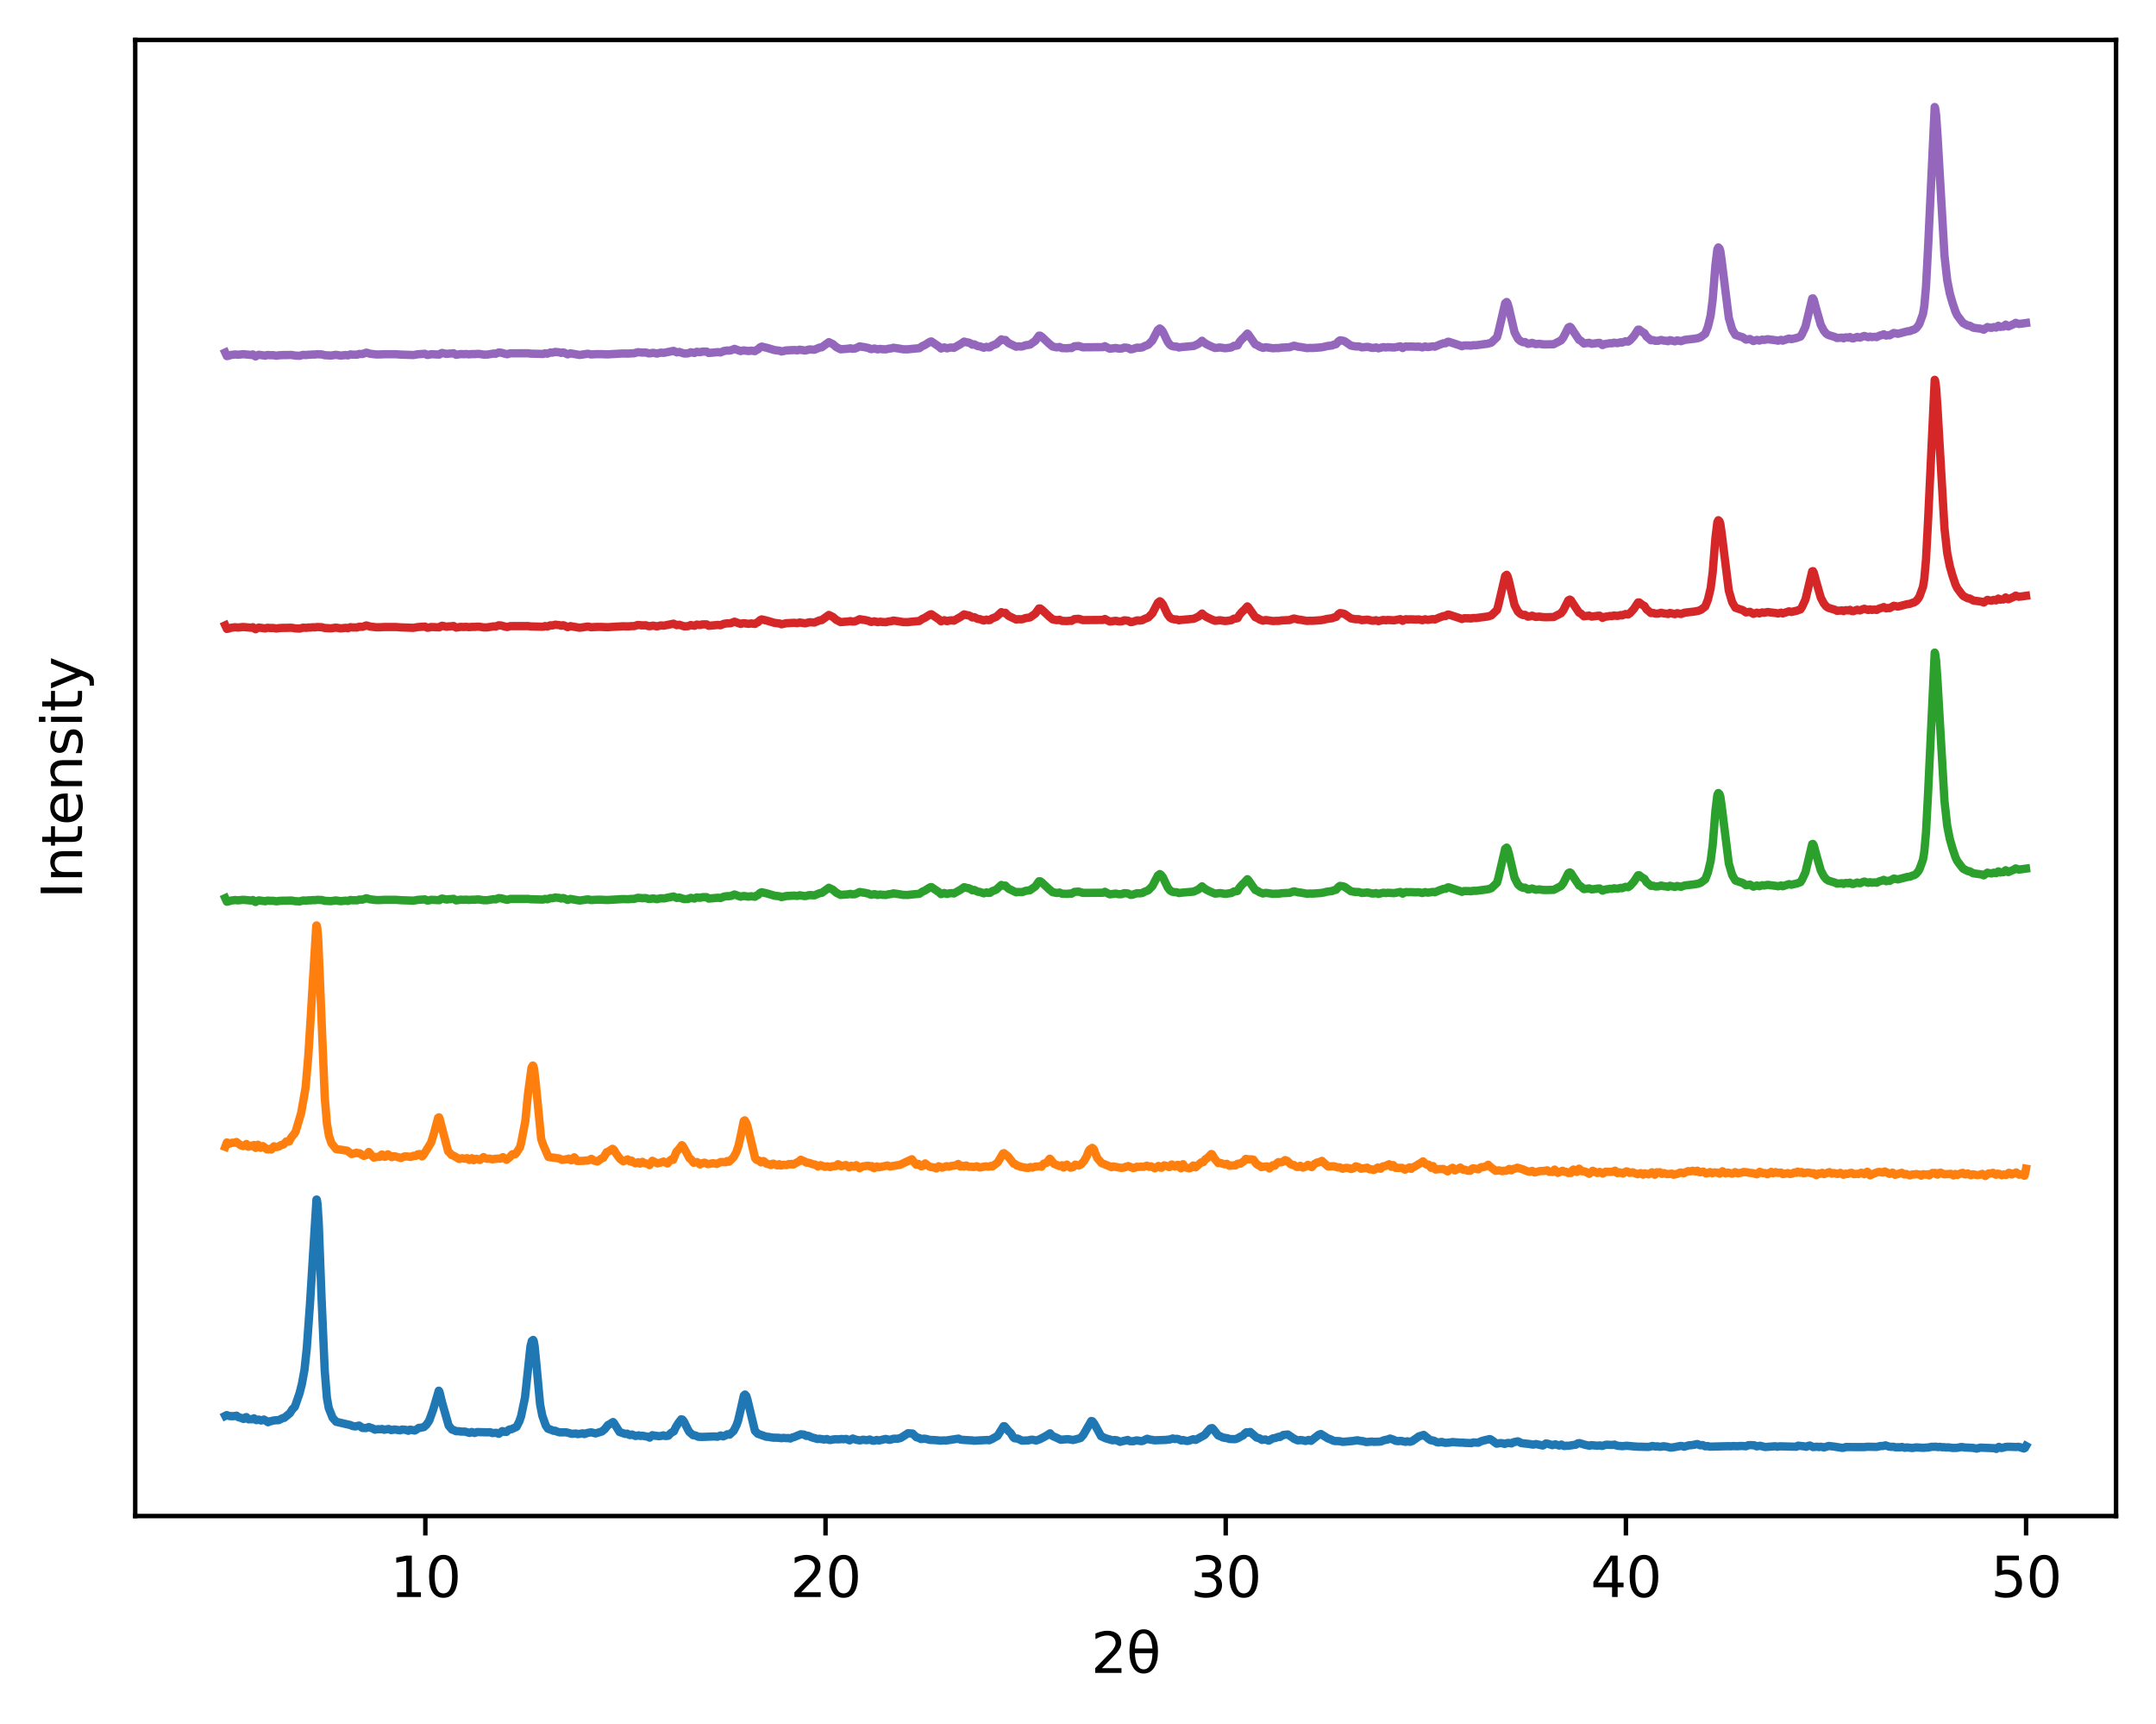 <?xml version="1.0" encoding="utf-8" standalone="no"?>
<!DOCTYPE svg PUBLIC "-//W3C//DTD SVG 1.1//EN"
  "http://www.w3.org/Graphics/SVG/1.1/DTD/svg11.dtd">
<svg xmlns:xlink="http://www.w3.org/1999/xlink" width="388.698pt" height="310.868pt" viewBox="0 0 388.698 310.868" xmlns="http://www.w3.org/2000/svg" version="1.1">
 <defs>
  <style type="text/css">*{stroke-linejoin: round; stroke-linecap: butt}</style>
 </defs>
 <g id="figure_1">
  <g id="patch_1">
   <path d="M 0 310.868 
L 388.698 310.868 
L 388.698 0 
L 0 0 
z
" style="fill: #ffffff"/>
  </g>
  <g id="axes_1">
   <g id="patch_2">
    <path d="M 24.378 273.312 
L 381.498 273.312 
L 381.498 7.2 
L 24.378 7.2 
z
" style="fill: #ffffff"/>
   </g>
   <g id="matplotlib.axis_1">
    <g id="xtick_1">
     <g id="line2d_1">
      <defs>
       <path id="mbb25670aeb" d="M 0 0 
L 0 3.5 
" style="stroke: #000000; stroke-width: 0.8"/>
      </defs>
      <g>
       <use xlink:href="#mbb25670aeb" x="76.683" y="273.312" style="stroke: #000000; stroke-width: 0.8"/>
      </g>
     </g>
     <g id="text_1">
      <!-- 10 -->
      <g transform="translate(70.32 287.91)scale(0.1 -0.1)">
       <defs>
        <path id="DejaVuSans-31" d="M 794 531 
L 1825 531 
L 1825 4091 
L 703 3866 
L 703 4441 
L 1819 4666 
L 2450 4666 
L 2450 531 
L 3481 531 
L 3481 0 
L 794 0 
L 794 531 
z
" transform="scale(0.016)"/>
        <path id="DejaVuSans-30" d="M 2034 4250 
Q 1547 4250 1301 3770 
Q 1056 3291 1056 2328 
Q 1056 1369 1301 889 
Q 1547 409 2034 409 
Q 2525 409 2770 889 
Q 3016 1369 3016 2328 
Q 3016 3291 2770 3770 
Q 2525 4250 2034 4250 
z
M 2034 4750 
Q 2819 4750 3233 4129 
Q 3647 3509 3647 2328 
Q 3647 1150 3233 529 
Q 2819 -91 2034 -91 
Q 1250 -91 836 529 
Q 422 1150 422 2328 
Q 422 3509 836 4129 
Q 1250 4750 2034 4750 
z
" transform="scale(0.016)"/>
       </defs>
       <use xlink:href="#DejaVuSans-31"/>
       <use xlink:href="#DejaVuSans-30" x="63.623"/>
      </g>
     </g>
    </g>
    <g id="xtick_2">
     <g id="line2d_2">
      <g>
       <use xlink:href="#mbb25670aeb" x="148.831" y="273.312" style="stroke: #000000; stroke-width: 0.8"/>
      </g>
     </g>
     <g id="text_2">
      <!-- 20 -->
      <g transform="translate(142.469 287.91)scale(0.1 -0.1)">
       <defs>
        <path id="DejaVuSans-32" d="M 1228 531 
L 3431 531 
L 3431 0 
L 469 0 
L 469 531 
Q 828 903 1448 1529 
Q 2069 2156 2228 2338 
Q 2531 2678 2651 2914 
Q 2772 3150 2772 3378 
Q 2772 3750 2511 3984 
Q 2250 4219 1831 4219 
Q 1534 4219 1204 4116 
Q 875 4013 500 3803 
L 500 4441 
Q 881 4594 1212 4672 
Q 1544 4750 1819 4750 
Q 2544 4750 2975 4387 
Q 3406 4025 3406 3419 
Q 3406 3131 3298 2873 
Q 3191 2616 2906 2266 
Q 2828 2175 2409 1742 
Q 1991 1309 1228 531 
z
" transform="scale(0.016)"/>
       </defs>
       <use xlink:href="#DejaVuSans-32"/>
       <use xlink:href="#DejaVuSans-30" x="63.623"/>
      </g>
     </g>
    </g>
    <g id="xtick_3">
     <g id="line2d_3">
      <g>
       <use xlink:href="#mbb25670aeb" x="220.98" y="273.312" style="stroke: #000000; stroke-width: 0.8"/>
      </g>
     </g>
     <g id="text_3">
      <!-- 30 -->
      <g transform="translate(214.618 287.91)scale(0.1 -0.1)">
       <defs>
        <path id="DejaVuSans-33" d="M 2597 2516 
Q 3050 2419 3304 2112 
Q 3559 1806 3559 1356 
Q 3559 666 3084 287 
Q 2609 -91 1734 -91 
Q 1441 -91 1130 -33 
Q 819 25 488 141 
L 488 750 
Q 750 597 1062 519 
Q 1375 441 1716 441 
Q 2309 441 2620 675 
Q 2931 909 2931 1356 
Q 2931 1769 2642 2001 
Q 2353 2234 1838 2234 
L 1294 2234 
L 1294 2753 
L 1863 2753 
Q 2328 2753 2575 2939 
Q 2822 3125 2822 3475 
Q 2822 3834 2567 4026 
Q 2313 4219 1838 4219 
Q 1578 4219 1281 4162 
Q 984 4106 628 3988 
L 628 4550 
Q 988 4650 1302 4700 
Q 1616 4750 1894 4750 
Q 2613 4750 3031 4423 
Q 3450 4097 3450 3541 
Q 3450 3153 3228 2886 
Q 3006 2619 2597 2516 
z
" transform="scale(0.016)"/>
       </defs>
       <use xlink:href="#DejaVuSans-33"/>
       <use xlink:href="#DejaVuSans-30" x="63.623"/>
      </g>
     </g>
    </g>
    <g id="xtick_4">
     <g id="line2d_4">
      <g>
       <use xlink:href="#mbb25670aeb" x="293.129" y="273.312" style="stroke: #000000; stroke-width: 0.8"/>
      </g>
     </g>
     <g id="text_4">
      <!-- 40 -->
      <g transform="translate(286.766 287.91)scale(0.1 -0.1)">
       <defs>
        <path id="DejaVuSans-34" d="M 2419 4116 
L 825 1625 
L 2419 1625 
L 2419 4116 
z
M 2253 4666 
L 3047 4666 
L 3047 1625 
L 3713 1625 
L 3713 1100 
L 3047 1100 
L 3047 0 
L 2419 0 
L 2419 1100 
L 313 1100 
L 313 1709 
L 2253 4666 
z
" transform="scale(0.016)"/>
       </defs>
       <use xlink:href="#DejaVuSans-34"/>
       <use xlink:href="#DejaVuSans-30" x="63.623"/>
      </g>
     </g>
    </g>
    <g id="xtick_5">
     <g id="line2d_5">
      <g>
       <use xlink:href="#mbb25670aeb" x="365.278" y="273.312" style="stroke: #000000; stroke-width: 0.8"/>
      </g>
     </g>
     <g id="text_5">
      <!-- 50 -->
      <g transform="translate(358.915 287.91)scale(0.1 -0.1)">
       <defs>
        <path id="DejaVuSans-35" d="M 691 4666 
L 3169 4666 
L 3169 4134 
L 1269 4134 
L 1269 2991 
Q 1406 3038 1543 3061 
Q 1681 3084 1819 3084 
Q 2600 3084 3056 2656 
Q 3513 2228 3513 1497 
Q 3513 744 3044 326 
Q 2575 -91 1722 -91 
Q 1428 -91 1123 -41 
Q 819 9 494 109 
L 494 744 
Q 775 591 1075 516 
Q 1375 441 1709 441 
Q 2250 441 2565 725 
Q 2881 1009 2881 1497 
Q 2881 1984 2565 2268 
Q 2250 2553 1709 2553 
Q 1456 2553 1204 2497 
Q 953 2441 691 2322 
L 691 4666 
z
" transform="scale(0.016)"/>
       </defs>
       <use xlink:href="#DejaVuSans-35"/>
       <use xlink:href="#DejaVuSans-30" x="63.623"/>
      </g>
     </g>
    </g>
    <g id="text_6">
     <!-- 2θ -->
     <g transform="translate(196.697 301.589)scale(0.1 -0.1)">
      <defs>
       <path id="DejaVuSans-3b8" d="M 2953 2219 
L 963 2219 
Q 1009 1284 1225 888 
Q 1494 400 1959 400 
Q 2428 400 2688 891 
Q 2916 1322 2953 2219 
z
M 2944 2750 
Q 2856 3638 2688 3950 
Q 2419 4444 1959 4444 
Q 1481 4444 1228 3956 
Q 1028 3563 969 2750 
L 2944 2750 
z
M 1959 4913 
Q 2709 4913 3138 4250 
Q 3566 3591 3566 2422 
Q 3566 1256 3138 594 
Q 2709 -72 1959 -72 
Q 1206 -72 781 594 
Q 353 1256 353 2422 
Q 353 3591 781 4250 
Q 1206 4913 1959 4913 
z
" transform="scale(0.016)"/>
      </defs>
      <use xlink:href="#DejaVuSans-32"/>
      <use xlink:href="#DejaVuSans-3b8" x="63.623"/>
     </g>
    </g>
   </g>
   <g id="matplotlib.axis_2">
    <g id="text_7">
     <!-- Intensity -->
     <g transform="translate(14.798 162.018)rotate(-90)scale(0.1 -0.1)">
      <defs>
       <path id="DejaVuSans-49" d="M 628 4666 
L 1259 4666 
L 1259 0 
L 628 0 
L 628 4666 
z
" transform="scale(0.016)"/>
       <path id="DejaVuSans-6e" d="M 3513 2113 
L 3513 0 
L 2938 0 
L 2938 2094 
Q 2938 2591 2744 2837 
Q 2550 3084 2163 3084 
Q 1697 3084 1428 2787 
Q 1159 2491 1159 1978 
L 1159 0 
L 581 0 
L 581 3500 
L 1159 3500 
L 1159 2956 
Q 1366 3272 1645 3428 
Q 1925 3584 2291 3584 
Q 2894 3584 3203 3211 
Q 3513 2838 3513 2113 
z
" transform="scale(0.016)"/>
       <path id="DejaVuSans-74" d="M 1172 4494 
L 1172 3500 
L 2356 3500 
L 2356 3053 
L 1172 3053 
L 1172 1153 
Q 1172 725 1289 603 
Q 1406 481 1766 481 
L 2356 481 
L 2356 0 
L 1766 0 
Q 1100 0 847 248 
Q 594 497 594 1153 
L 594 3053 
L 172 3053 
L 172 3500 
L 594 3500 
L 594 4494 
L 1172 4494 
z
" transform="scale(0.016)"/>
       <path id="DejaVuSans-65" d="M 3597 1894 
L 3597 1613 
L 953 1613 
Q 991 1019 1311 708 
Q 1631 397 2203 397 
Q 2534 397 2845 478 
Q 3156 559 3463 722 
L 3463 178 
Q 3153 47 2828 -22 
Q 2503 -91 2169 -91 
Q 1331 -91 842 396 
Q 353 884 353 1716 
Q 353 2575 817 3079 
Q 1281 3584 2069 3584 
Q 2775 3584 3186 3129 
Q 3597 2675 3597 1894 
z
M 3022 2063 
Q 3016 2534 2758 2815 
Q 2500 3097 2075 3097 
Q 1594 3097 1305 2825 
Q 1016 2553 972 2059 
L 3022 2063 
z
" transform="scale(0.016)"/>
       <path id="DejaVuSans-73" d="M 2834 3397 
L 2834 2853 
Q 2591 2978 2328 3040 
Q 2066 3103 1784 3103 
Q 1356 3103 1142 2972 
Q 928 2841 928 2578 
Q 928 2378 1081 2264 
Q 1234 2150 1697 2047 
L 1894 2003 
Q 2506 1872 2764 1633 
Q 3022 1394 3022 966 
Q 3022 478 2636 193 
Q 2250 -91 1575 -91 
Q 1294 -91 989 -36 
Q 684 19 347 128 
L 347 722 
Q 666 556 975 473 
Q 1284 391 1588 391 
Q 1994 391 2212 530 
Q 2431 669 2431 922 
Q 2431 1156 2273 1281 
Q 2116 1406 1581 1522 
L 1381 1569 
Q 847 1681 609 1914 
Q 372 2147 372 2553 
Q 372 3047 722 3315 
Q 1072 3584 1716 3584 
Q 2034 3584 2315 3537 
Q 2597 3491 2834 3397 
z
" transform="scale(0.016)"/>
       <path id="DejaVuSans-69" d="M 603 3500 
L 1178 3500 
L 1178 0 
L 603 0 
L 603 3500 
z
M 603 4863 
L 1178 4863 
L 1178 4134 
L 603 4134 
L 603 4863 
z
" transform="scale(0.016)"/>
       <path id="DejaVuSans-79" d="M 2059 -325 
Q 1816 -950 1584 -1140 
Q 1353 -1331 966 -1331 
L 506 -1331 
L 506 -850 
L 844 -850 
Q 1081 -850 1212 -737 
Q 1344 -625 1503 -206 
L 1606 56 
L 191 3500 
L 800 3500 
L 1894 763 
L 2988 3500 
L 3597 3500 
L 2059 -325 
z
" transform="scale(0.016)"/>
      </defs>
      <use xlink:href="#DejaVuSans-49"/>
      <use xlink:href="#DejaVuSans-6e" x="29.492"/>
      <use xlink:href="#DejaVuSans-74" x="92.871"/>
      <use xlink:href="#DejaVuSans-65" x="132.08"/>
      <use xlink:href="#DejaVuSans-6e" x="193.604"/>
      <use xlink:href="#DejaVuSans-73" x="256.982"/>
      <use xlink:href="#DejaVuSans-69" x="309.082"/>
      <use xlink:href="#DejaVuSans-74" x="336.865"/>
      <use xlink:href="#DejaVuSans-79" x="376.074"/>
     </g>
    </g>
   </g>
   <g id="line2d_6">
    <path d="M 40.611 255.25 
L 40.866 255.118 
L 41.12 255.212 
L 41.454 255.303 
L 42.159 255.304 
L 42.649 255.219 
L 43.002 255.498 
L 43.316 255.574 
L 43.923 255.807 
L 44.158 255.565 
L 44.413 255.475 
L 44.59 255.691 
L 44.825 255.879 
L 45.178 255.842 
L 45.432 255.873 
L 45.785 255.696 
L 46.216 256.023 
L 46.648 255.926 
L 47.079 256.092 
L 47.588 255.92 
L 47.863 256.088 
L 48.333 256.402 
L 48.568 256.236 
L 48.784 256.231 
L 49.058 256.154 
L 49.313 256.085 
L 49.803 256.041 
L 50.215 256.028 
L 50.489 255.898 
L 51.038 255.635 
L 51.254 255.605 
L 52.273 254.766 
L 52.704 254.08 
L 53.135 253.643 
L 53.351 253.076 
L 53.998 251.195 
L 54.429 249.504 
L 54.899 246.916 
L 55.311 243.041 
L 55.879 235.165 
L 57.055 216.265 
L 57.094 216.254 
L 57.134 216.328 
L 57.251 217.092 
L 57.467 220.542 
L 57.957 233.681 
L 58.545 247.101 
L 58.937 252.014 
L 59.27 253.847 
L 59.956 255.579 
L 60.603 256.318 
L 62.7 256.803 
L 63.072 256.878 
L 63.562 257.073 
L 64.033 257.161 
L 64.738 257.003 
L 65.013 257.186 
L 65.346 257.429 
L 65.816 257.442 
L 66.032 257.447 
L 66.502 257.269 
L 66.855 257.419 
L 67.09 257.468 
L 67.58 257.74 
L 67.894 257.684 
L 68.208 257.658 
L 68.678 257.66 
L 68.913 257.626 
L 69.246 257.757 
L 70.07 257.621 
L 70.52 257.813 
L 70.834 257.767 
L 71.108 257.706 
L 72.128 257.858 
L 72.5 257.714 
L 73.029 257.763 
L 73.245 257.802 
L 73.617 257.941 
L 73.852 257.752 
L 74.068 257.752 
L 74.754 257.899 
L 74.95 257.801 
L 75.518 257.414 
L 75.793 257.404 
L 76.42 257.272 
L 76.871 256.858 
L 77.38 256.119 
L 78.086 254.161 
L 79.105 250.72 
L 79.125 250.731 
L 79.242 250.956 
L 79.693 252.812 
L 80.889 257.01 
L 81.496 257.726 
L 81.83 257.822 
L 82.222 258.019 
L 82.751 258.017 
L 83.064 258.082 
L 83.848 258.088 
L 84.652 258.328 
L 85.044 258.158 
L 85.554 258.338 
L 86.004 258.169 
L 87.808 258.222 
L 88.121 258.213 
L 88.356 258.194 
L 88.748 258.351 
L 89.493 258.308 
L 89.924 258.486 
L 90.12 258.346 
L 90.552 258 
L 90.983 258.131 
L 91.296 258.148 
L 91.61 257.847 
L 91.865 257.704 
L 92.139 257.682 
L 92.904 257.34 
L 93.119 257.24 
L 93.609 256.297 
L 93.942 255.333 
L 94.648 251.975 
L 94.922 249.425 
L 95.628 242.76 
L 95.883 241.745 
L 96.118 241.567 
L 96.216 241.744 
L 96.392 242.722 
L 96.686 245.748 
L 97.372 253.179 
L 97.764 255.199 
L 98.392 256.998 
L 98.784 257.564 
L 99.47 257.803 
L 99.803 257.948 
L 100.077 257.928 
L 100.352 258.06 
L 100.881 258.225 
L 102.076 258.218 
L 102.664 258.37 
L 103.076 258.496 
L 103.84 258.429 
L 104.154 258.544 
L 105.095 258.402 
L 105.35 258.532 
L 105.879 258.341 
L 106.369 258.248 
L 106.604 258.223 
L 107.368 258.415 
L 108.525 258.065 
L 108.799 257.83 
L 109.015 257.661 
L 109.622 256.899 
L 109.877 256.782 
L 110.524 256.37 
L 110.681 256.541 
L 111.7 258.165 
L 112.719 258.505 
L 113.072 258.459 
L 113.366 258.648 
L 113.601 258.715 
L 113.934 258.615 
L 114.581 258.881 
L 115.15 258.765 
L 115.463 258.88 
L 115.855 258.832 
L 116.228 258.914 
L 116.816 259.018 
L 117.129 259.178 
L 117.325 258.971 
L 117.6 258.735 
L 118.129 258.844 
L 118.344 258.848 
L 118.776 258.921 
L 119.226 258.867 
L 119.579 258.766 
L 119.912 258.878 
L 120.246 258.871 
L 120.52 258.81 
L 120.814 258.481 
L 121.108 258.239 
L 121.48 258.054 
L 121.833 257.303 
L 122.323 256.513 
L 122.813 255.876 
L 123.029 255.92 
L 123.303 256.266 
L 123.93 257.538 
L 124.264 258.146 
L 124.95 258.733 
L 125.342 258.777 
L 125.596 258.889 
L 125.93 259.03 
L 126.772 259.044 
L 128.732 258.964 
L 129.36 259.014 
L 129.928 258.789 
L 130.359 258.951 
L 130.771 258.79 
L 131.124 258.576 
L 131.535 258.637 
L 132.26 257.971 
L 132.75 257.017 
L 133.064 256.138 
L 133.515 254.22 
L 134.103 251.602 
L 134.318 251.406 
L 134.554 251.681 
L 134.769 252.387 
L 136.102 257.946 
L 136.612 258.473 
L 138.16 259.016 
L 138.552 259.04 
L 138.944 259.117 
L 139.434 259.186 
L 140.296 259.198 
L 140.63 259.243 
L 140.904 259.284 
L 141.218 259.215 
L 141.727 259.264 
L 142.158 259.251 
L 142.472 259.338 
L 142.805 259.168 
L 143.217 259.053 
L 143.746 258.83 
L 144.099 258.692 
L 144.373 258.573 
L 144.961 258.636 
L 145.373 258.869 
L 145.628 258.831 
L 145.882 258.915 
L 146.274 259.098 
L 146.588 259.198 
L 147.431 259.43 
L 147.705 259.377 
L 148.078 259.439 
L 148.293 259.463 
L 148.587 259.521 
L 149.077 259.428 
L 149.43 259.573 
L 149.685 259.608 
L 150.371 259.483 
L 150.724 259.47 
L 151.312 259.485 
L 151.665 259.42 
L 152.096 259.464 
L 152.331 259.433 
L 152.566 259.414 
L 153.174 259.668 
L 153.742 259.342 
L 154.193 259.511 
L 154.507 259.587 
L 155.016 259.682 
L 155.604 259.548 
L 156.035 259.608 
L 156.29 259.636 
L 156.8 259.511 
L 157.29 259.715 
L 157.584 259.744 
L 158.074 259.594 
L 158.466 259.694 
L 159.661 259.413 
L 160.387 259.579 
L 160.7 259.503 
L 161.073 259.375 
L 161.876 259.368 
L 162.405 259.224 
L 163.189 258.725 
L 163.699 258.385 
L 164.522 258.439 
L 165.208 259.099 
L 165.718 259.245 
L 166.031 259.433 
L 166.639 259.36 
L 167.07 259.431 
L 167.619 259.587 
L 168.344 259.61 
L 168.913 259.648 
L 169.207 259.685 
L 169.579 259.718 
L 170.108 259.678 
L 170.539 259.699 
L 172.813 259.355 
L 173.107 259.52 
L 173.421 259.564 
L 174.146 259.613 
L 175.283 259.676 
L 175.635 259.734 
L 176.027 259.707 
L 176.968 259.656 
L 178.066 259.602 
L 178.34 259.652 
L 178.791 259.454 
L 179.046 259.311 
L 179.516 259.041 
L 179.83 258.877 
L 180.3 258.138 
L 180.927 257.124 
L 181.104 257.123 
L 181.378 257.432 
L 181.849 258.02 
L 182.201 258.324 
L 182.691 259.128 
L 182.927 259.297 
L 183.495 259.352 
L 184.24 259.714 
L 185.357 259.679 
L 185.827 259.57 
L 186.121 259.545 
L 186.376 259.594 
L 186.788 259.698 
L 187.435 259.474 
L 188.317 259.017 
L 188.767 258.754 
L 189.316 258.403 
L 189.61 258.772 
L 189.904 258.951 
L 190.257 259.089 
L 191.237 259.554 
L 192.197 259.477 
L 192.511 259.447 
L 193.471 259.603 
L 194.53 259.328 
L 194.804 259.248 
L 195.294 258.699 
L 196.745 256.176 
L 196.941 256.227 
L 197.254 256.626 
L 198.509 258.915 
L 199.312 259.289 
L 200.547 259.654 
L 200.998 259.607 
L 201.409 259.672 
L 201.919 259.937 
L 202.252 259.848 
L 203.311 259.595 
L 203.585 259.771 
L 203.859 259.824 
L 204.408 259.817 
L 204.643 259.732 
L 204.937 259.666 
L 205.741 259.811 
L 205.996 259.779 
L 206.819 259.381 
L 207.446 259.561 
L 207.701 259.575 
L 208.113 259.66 
L 210.112 259.592 
L 210.955 259.496 
L 211.425 259.327 
L 211.797 259.433 
L 212.131 259.389 
L 212.464 259.453 
L 212.954 259.688 
L 213.267 259.61 
L 213.679 259.711 
L 213.993 259.787 
L 214.267 259.753 
L 215.129 259.461 
L 215.561 259.59 
L 217.168 258.708 
L 217.736 258.032 
L 218.207 257.527 
L 218.54 257.459 
L 218.775 257.697 
L 219.618 258.777 
L 219.892 258.888 
L 220.5 259.163 
L 221.323 259.294 
L 221.695 259.43 
L 222.421 259.446 
L 222.715 259.453 
L 223.185 259.274 
L 223.655 259 
L 224.145 258.754 
L 224.4 258.453 
L 224.714 258.207 
L 225.008 258.277 
L 225.204 258.191 
L 225.4 258.155 
L 226.066 258.736 
L 226.537 259.156 
L 227.085 259.31 
L 227.517 259.588 
L 227.791 259.546 
L 228.124 259.511 
L 228.712 259.718 
L 228.928 259.629 
L 229.418 259.332 
L 229.986 259.222 
L 230.496 259.032 
L 230.731 259.067 
L 231.378 258.693 
L 232.181 258.61 
L 233.063 259.213 
L 233.318 259.399 
L 233.593 259.505 
L 233.867 259.648 
L 234.122 259.665 
L 234.475 259.599 
L 234.788 259.652 
L 235.043 259.694 
L 235.376 259.779 
L 235.945 259.59 
L 236.356 259.755 
L 237.767 258.645 
L 238.14 258.528 
L 239.414 259.324 
L 239.767 259.439 
L 240.433 259.749 
L 240.707 259.786 
L 241.295 259.806 
L 241.57 259.823 
L 242.079 259.941 
L 243.902 259.779 
L 244.725 259.65 
L 245.137 259.738 
L 245.392 259.784 
L 245.686 259.799 
L 246.313 259.976 
L 247.332 259.886 
L 247.665 259.934 
L 248.802 259.897 
L 248.998 259.858 
L 249.371 259.702 
L 249.665 259.607 
L 249.959 259.56 
L 250.233 259.493 
L 250.605 259.345 
L 251.233 259.552 
L 251.625 259.761 
L 252.134 259.815 
L 252.409 259.765 
L 252.663 259.783 
L 253.408 259.935 
L 253.702 259.843 
L 254.212 259.923 
L 254.604 259.801 
L 255.466 259.2 
L 255.741 258.984 
L 256.681 258.685 
L 257.583 259.422 
L 257.916 259.636 
L 258.465 259.716 
L 259.053 260.001 
L 259.367 260.046 
L 259.935 259.949 
L 260.17 260.028 
L 260.582 260.12 
L 261.287 260.073 
L 261.875 259.972 
L 262.738 260.046 
L 263.306 260.077 
L 263.718 260.075 
L 264.031 260.117 
L 265.305 260.164 
L 265.599 260.038 
L 266.521 260.088 
L 266.815 259.92 
L 267.246 259.756 
L 267.657 259.649 
L 268.579 259.439 
L 268.814 259.531 
L 269.813 260.263 
L 270.441 260.165 
L 270.813 260.172 
L 271.264 260.307 
L 271.597 260.184 
L 271.95 260.127 
L 272.499 260.223 
L 272.851 260.01 
L 273.635 259.842 
L 273.929 259.967 
L 274.282 260.169 
L 275.654 260.312 
L 276.399 260.441 
L 276.909 260.335 
L 278.143 260.595 
L 278.339 260.496 
L 278.712 260.224 
L 279.143 260.307 
L 279.868 260.534 
L 280.123 260.445 
L 280.417 260.392 
L 281.103 260.604 
L 281.495 260.426 
L 281.691 260.547 
L 282.005 260.687 
L 282.416 260.637 
L 282.769 260.647 
L 283.847 260.476 
L 284.082 260.46 
L 284.455 260.211 
L 284.749 260.165 
L 285.768 260.469 
L 286.571 260.642 
L 286.865 260.529 
L 287.963 260.63 
L 288.433 260.578 
L 288.845 260.678 
L 289.492 260.468 
L 289.805 260.464 
L 290.766 260.5 
L 291.079 260.432 
L 291.393 260.58 
L 291.765 260.663 
L 292.138 260.679 
L 292.432 260.717 
L 293.255 260.64 
L 293.823 260.69 
L 294.529 260.756 
L 295.352 260.815 
L 295.803 260.815 
L 296.999 260.852 
L 297.293 260.842 
L 297.92 260.678 
L 298.214 260.738 
L 298.469 260.774 
L 298.821 260.748 
L 299.233 260.832 
L 299.625 260.788 
L 299.899 260.725 
L 300.507 260.81 
L 300.86 260.897 
L 301.193 260.982 
L 301.879 260.893 
L 302.937 260.68 
L 303.231 260.684 
L 303.604 260.816 
L 304.525 260.551 
L 304.799 260.553 
L 305.505 260.454 
L 305.799 260.356 
L 306.034 260.34 
L 306.505 260.551 
L 306.955 260.517 
L 307.426 260.739 
L 307.877 260.696 
L 308.21 260.804 
L 311.522 260.717 
L 312.091 260.735 
L 312.502 260.693 
L 313.227 260.731 
L 313.698 260.682 
L 314.188 260.688 
L 314.756 260.732 
L 315.227 260.532 
L 315.834 260.532 
L 316.305 260.564 
L 316.697 260.747 
L 317.343 260.643 
L 318.206 260.871 
L 319.656 260.761 
L 320.048 260.727 
L 320.401 260.823 
L 320.656 260.763 
L 321.028 260.744 
L 323.851 260.818 
L 324.164 260.626 
L 325.281 260.744 
L 325.634 260.827 
L 326.007 260.658 
L 326.32 260.605 
L 326.869 260.874 
L 327.594 260.811 
L 327.927 260.878 
L 328.221 260.811 
L 328.496 260.858 
L 328.829 260.945 
L 329.711 260.675 
L 330.809 260.813 
L 332.083 261.02 
L 332.377 261.014 
L 332.769 260.868 
L 336.101 260.884 
L 336.355 260.845 
L 336.787 260.819 
L 338.335 260.851 
L 339.021 260.687 
L 339.413 260.694 
L 339.923 260.569 
L 340.569 260.794 
L 340.922 260.834 
L 341.412 260.826 
L 341.785 260.935 
L 342.255 260.91 
L 342.529 260.924 
L 342.902 260.856 
L 343.431 261.008 
L 343.803 260.937 
L 344.764 261.049 
L 345.43 260.934 
L 346.685 261.013 
L 347.684 260.948 
L 348.213 260.83 
L 348.586 260.832 
L 349.056 260.817 
L 349.409 260.885 
L 349.742 260.835 
L 350.154 260.913 
L 350.448 260.894 
L 350.859 260.953 
L 351.232 260.927 
L 352.094 261.038 
L 352.584 261.025 
L 352.819 261.023 
L 353.623 260.859 
L 354.25 260.96 
L 355.622 261.015 
L 356.014 261.085 
L 356.367 261.156 
L 357.033 260.976 
L 359.581 261.085 
L 359.895 261.205 
L 360.111 260.998 
L 360.385 260.843 
L 360.679 261.028 
L 360.914 261.041 
L 361.581 260.859 
L 361.933 260.828 
L 362.521 260.831 
L 363.462 260.867 
L 363.952 260.83 
L 364.873 261.134 
L 365.069 261.034 
L 365.265 260.683 
L 365.265 260.683 
" clip-path="url(#p2a0c56e1f9)" style="fill: none; stroke: #1f77b4; stroke-width: 1.5; stroke-linecap: square"/>
   </g>
   <g id="line2d_7">
    <path d="M 40.611 206.75 
L 40.905 205.97 
L 41.042 206.008 
L 41.336 206.194 
L 41.787 206.02 
L 42.414 206.008 
L 42.63 205.88 
L 43.374 206.465 
L 43.806 206.612 
L 44.002 206.558 
L 44.413 206.241 
L 44.55 206.436 
L 44.766 206.731 
L 44.786 206.721 
L 45.178 206.534 
L 45.413 206.632 
L 45.785 206.425 
L 45.805 206.455 
L 46.099 206.943 
L 46.158 206.862 
L 46.51 206.374 
L 46.687 206.6 
L 46.981 206.916 
L 47.138 206.761 
L 47.392 206.625 
L 47.647 206.808 
L 48.118 207.204 
L 48.392 207.211 
L 48.666 207.105 
L 48.921 207.234 
L 49.117 206.962 
L 49.392 206.654 
L 49.607 206.769 
L 49.842 206.795 
L 50.293 206.69 
L 50.646 206.435 
L 50.862 206.379 
L 51.136 206.296 
L 51.312 206.108 
L 51.646 205.764 
L 52.116 205.799 
L 52.43 205.195 
L 52.743 204.767 
L 53.096 204.351 
L 53.312 203.954 
L 54.292 200.678 
L 55.095 196.063 
L 55.585 190.338 
L 56.016 183.405 
L 57.016 166.913 
L 57.075 166.838 
L 57.114 166.885 
L 57.212 167.375 
L 57.388 169.651 
L 57.722 177.74 
L 58.545 197.814 
L 58.937 202.53 
L 59.309 204.774 
L 59.76 206.104 
L 60.603 207.159 
L 61.7 207.305 
L 61.994 207.355 
L 62.602 207.448 
L 63.386 208.052 
L 63.915 207.931 
L 64.248 207.815 
L 64.562 207.904 
L 64.836 207.917 
L 65.326 208.24 
L 65.601 208.379 
L 66.091 208.214 
L 66.483 207.684 
L 66.502 207.698 
L 67.09 208.39 
L 67.404 208.692 
L 67.953 208.548 
L 68.502 208.548 
L 68.737 208.201 
L 68.874 208.133 
L 68.894 208.151 
L 69.364 208.554 
L 69.521 208.516 
L 69.932 208.098 
L 69.952 208.115 
L 70.638 208.614 
L 70.912 208.466 
L 71.148 208.449 
L 72.284 208.766 
L 72.716 208.557 
L 72.97 208.472 
L 73.617 208.498 
L 74.009 208.581 
L 74.205 208.508 
L 74.519 208.369 
L 74.97 208.384 
L 75.244 208.145 
L 75.636 208.048 
L 76.087 208.475 
L 76.302 208.278 
L 77.714 206 
L 78.223 204.35 
L 78.988 201.518 
L 79.144 201.431 
L 79.262 201.714 
L 80.791 207.559 
L 80.987 207.737 
L 81.398 208.21 
L 81.771 208.353 
L 82.77 208.935 
L 82.966 208.898 
L 83.28 208.807 
L 83.574 208.856 
L 83.868 208.904 
L 84.221 208.793 
L 84.613 209.114 
L 85.083 208.804 
L 85.122 208.864 
L 85.397 209.158 
L 85.671 208.984 
L 85.906 208.905 
L 86.514 209.119 
L 87.18 208.599 
L 87.416 208.782 
L 87.768 208.901 
L 88.298 208.882 
L 88.768 209.006 
L 89.219 208.909 
L 89.768 208.871 
L 89.964 208.884 
L 90.218 208.886 
L 90.669 208.612 
L 91.316 209.086 
L 91.963 208.571 
L 92.139 208.329 
L 92.394 208.078 
L 92.688 208.113 
L 92.884 208.084 
L 93.1 207.837 
L 93.511 207.205 
L 93.727 206.878 
L 93.962 206.011 
L 94.707 202.126 
L 95.177 197.331 
L 95.824 192.491 
L 96.059 192.094 
L 96.157 192.192 
L 96.314 192.882 
L 96.628 195.643 
L 97.568 205.359 
L 97.882 206.277 
L 98.862 208.565 
L 99.097 208.625 
L 99.803 208.7 
L 100.822 208.851 
L 101.332 209.105 
L 102.037 208.999 
L 102.233 208.997 
L 102.508 208.877 
L 102.998 209.185 
L 103.233 208.877 
L 103.527 208.639 
L 103.664 208.776 
L 104.056 209.299 
L 105.31 209.27 
L 105.526 209.215 
L 105.898 209.241 
L 106.153 209.165 
L 106.624 208.917 
L 106.82 209.053 
L 107.074 209.238 
L 107.329 209.291 
L 107.662 209.388 
L 107.878 209.278 
L 108.486 208.826 
L 108.78 208.721 
L 109.034 208.286 
L 109.387 207.707 
L 109.622 207.621 
L 109.838 207.498 
L 110.426 207.11 
L 110.622 207.231 
L 111.171 208.09 
L 111.778 208.919 
L 112.386 209.361 
L 113.15 209.014 
L 113.582 209.384 
L 113.856 209.228 
L 114.13 209.52 
L 114.542 209.719 
L 114.699 209.672 
L 115.032 209.525 
L 115.208 209.7 
L 115.404 209.772 
L 115.816 209.453 
L 115.836 209.476 
L 116.13 209.673 
L 116.835 209.827 
L 117.09 210.05 
L 117.247 209.843 
L 117.6 209.269 
L 117.619 209.278 
L 118.54 209.734 
L 119.383 209.511 
L 119.599 209.402 
L 120.344 209.747 
L 120.736 209.26 
L 121.049 209.009 
L 121.363 209.082 
L 121.559 208.588 
L 121.951 207.632 
L 122.441 207.126 
L 122.931 206.453 
L 123.048 206.53 
L 123.617 207.529 
L 124.303 208.818 
L 124.558 208.989 
L 125.048 209.622 
L 125.655 209.495 
L 125.91 209.661 
L 126.204 209.92 
L 126.616 209.701 
L 127.008 209.605 
L 127.635 209.871 
L 128.497 209.711 
L 128.772 209.738 
L 128.968 209.771 
L 129.222 209.831 
L 129.948 209.48 
L 130.869 209.522 
L 131.124 209.308 
L 131.437 209.43 
L 131.966 208.929 
L 132.28 208.587 
L 132.75 207.704 
L 133.162 206.494 
L 133.534 204.798 
L 134.083 202.104 
L 134.26 201.975 
L 134.279 201.99 
L 134.573 202.478 
L 134.769 203.043 
L 136.141 208.798 
L 136.396 209.085 
L 136.592 209.176 
L 136.788 209.192 
L 137.2 209.553 
L 137.219 209.535 
L 137.631 209.313 
L 137.768 209.377 
L 138.18 209.792 
L 138.65 209.9 
L 138.983 210.034 
L 139.258 209.807 
L 139.434 209.778 
L 140.14 210.095 
L 140.473 209.88 
L 140.747 210.116 
L 140.904 210.107 
L 141.198 209.987 
L 141.766 210.045 
L 142.217 209.852 
L 142.492 209.917 
L 142.707 209.828 
L 143.021 209.935 
L 144.118 209.324 
L 144.373 209.081 
L 145.079 209.396 
L 145.373 209.601 
L 145.706 209.606 
L 146 209.682 
L 146.51 209.886 
L 146.96 209.947 
L 147.47 210.291 
L 147.901 210.056 
L 148.391 210.22 
L 148.705 210.352 
L 148.979 210.281 
L 149.195 210.271 
L 149.665 210.402 
L 149.92 210.278 
L 150.763 210.201 
L 151.077 209.885 
L 151.233 209.945 
L 151.645 210.244 
L 152.351 210.071 
L 152.527 210.04 
L 153.095 210.458 
L 153.487 210.153 
L 153.801 210.294 
L 153.977 210.303 
L 154.369 210.056 
L 154.644 210.316 
L 154.957 210.597 
L 155.114 210.514 
L 155.408 210.317 
L 155.683 210.265 
L 156.192 210.183 
L 156.388 210.173 
L 156.623 210.163 
L 156.976 210.328 
L 157.192 210.227 
L 157.427 210.528 
L 157.603 210.59 
L 158.113 210.282 
L 158.427 210.443 
L 159.995 210.116 
L 160.426 210.297 
L 162.307 209.984 
L 163.091 209.593 
L 164.405 208.992 
L 164.62 209.311 
L 165.189 209.97 
L 165.345 209.916 
L 165.581 209.824 
L 165.816 210.069 
L 166.071 210.255 
L 166.423 210.164 
L 166.796 209.74 
L 167.462 210.25 
L 167.776 210.384 
L 168.481 210.487 
L 168.815 210.643 
L 169.226 210.255 
L 169.834 210.503 
L 170.481 210.297 
L 170.677 210.241 
L 171.049 210.327 
L 171.382 210.234 
L 172.343 210.08 
L 172.754 209.84 
L 172.774 209.87 
L 173.127 210.297 
L 173.519 210.17 
L 173.793 210.301 
L 174.185 210.116 
L 174.577 210.324 
L 174.832 210.353 
L 175.185 210.343 
L 175.518 210.393 
L 176.106 210.251 
L 176.635 210.48 
L 177.654 210.272 
L 178.203 210.326 
L 178.673 210.195 
L 178.889 210.295 
L 179.869 209.563 
L 180.437 208.625 
L 180.829 207.949 
L 181.006 207.897 
L 181.731 208.479 
L 182.75 209.782 
L 183.044 209.863 
L 183.358 210.139 
L 183.652 210.202 
L 183.887 210.283 
L 184.142 210.38 
L 184.514 210.442 
L 184.847 210.511 
L 185.435 210.552 
L 185.749 210.397 
L 186.141 210.497 
L 186.651 210.315 
L 186.905 210.324 
L 187.552 210.246 
L 187.768 210.336 
L 187.964 210.026 
L 188.199 209.765 
L 188.748 209.621 
L 189.003 209.2 
L 189.257 208.891 
L 189.414 209.03 
L 190.022 209.809 
L 191.002 210.221 
L 191.453 210.075 
L 191.747 210.486 
L 191.786 210.453 
L 192.335 209.951 
L 192.57 210.154 
L 192.981 210.507 
L 193.334 210.449 
L 193.471 210.372 
L 193.863 209.962 
L 194.491 210.124 
L 194.883 209.932 
L 195.451 209.279 
L 195.941 208.418 
L 196.196 207.7 
L 196.451 207.244 
L 196.921 206.94 
L 197.235 207.232 
L 197.45 207.877 
L 197.842 208.802 
L 198.587 209.666 
L 200.41 210.423 
L 200.684 210.285 
L 202.154 210.556 
L 202.703 210.475 
L 202.938 210.346 
L 203.154 210.319 
L 203.409 210.217 
L 204.291 210.586 
L 204.585 210.532 
L 204.937 210.345 
L 205.408 210.372 
L 205.682 210.333 
L 206.133 210.365 
L 206.78 210.152 
L 207.25 210.367 
L 207.505 210.261 
L 207.858 210.431 
L 208.191 210.619 
L 208.622 210.377 
L 208.838 210.197 
L 209.171 210.484 
L 209.406 210.526 
L 209.622 210.342 
L 209.877 210.094 
L 210.445 210.236 
L 210.798 210.412 
L 211.053 210.069 
L 211.268 209.936 
L 211.582 210.204 
L 211.895 210.298 
L 212.248 210.008 
L 212.444 210.016 
L 212.699 210.402 
L 212.895 210.621 
L 212.915 210.61 
L 213.052 210.334 
L 213.287 209.878 
L 213.307 209.888 
L 213.463 210.2 
L 213.679 210.454 
L 214.13 210.557 
L 214.424 210.621 
L 214.698 210.523 
L 215.129 210.117 
L 215.149 210.137 
L 215.541 210.444 
L 216.58 209.545 
L 216.933 209.506 
L 217.305 208.99 
L 217.697 208.756 
L 218.383 208.045 
L 218.52 208.109 
L 218.971 208.879 
L 219.637 209.68 
L 219.951 209.642 
L 220.794 209.902 
L 221.186 209.817 
L 221.343 209.932 
L 221.656 210.168 
L 222.479 210.08 
L 222.715 210.111 
L 223.107 209.819 
L 223.322 209.775 
L 223.597 209.795 
L 224.302 209.304 
L 224.596 208.93 
L 225.008 208.991 
L 225.184 209.025 
L 225.459 209.01 
L 225.733 209.024 
L 225.988 209.081 
L 226.203 209.398 
L 226.556 209.875 
L 227.125 210.173 
L 227.399 210.4 
L 227.948 210.318 
L 228.242 210.3 
L 228.497 210.278 
L 228.849 210.64 
L 228.869 210.622 
L 229.457 210.075 
L 229.829 210.154 
L 230.143 209.764 
L 230.457 209.51 
L 230.907 209.558 
L 231.358 209.42 
L 231.672 209.145 
L 232.064 209.286 
L 232.691 209.889 
L 233.044 210.01 
L 233.259 210.03 
L 233.789 210.372 
L 234.141 210.369 
L 234.416 210.165 
L 234.612 210.318 
L 234.886 210.497 
L 235.474 210.27 
L 235.788 210.01 
L 235.984 210.083 
L 236.493 210.407 
L 236.513 210.383 
L 237.023 209.807 
L 237.179 209.734 
L 237.473 209.574 
L 237.767 209.556 
L 238.316 209.279 
L 239.237 210.128 
L 239.433 210.284 
L 240.472 210.249 
L 241.237 210.476 
L 241.511 210.437 
L 242.06 210.702 
L 242.354 210.591 
L 242.589 210.568 
L 242.844 210.536 
L 243.216 210.604 
L 243.549 210.745 
L 244.039 210.605 
L 244.431 210.268 
L 244.98 210.427 
L 245.117 210.53 
L 245.372 210.698 
L 245.784 210.615 
L 246.058 210.605 
L 246.489 210.504 
L 246.705 210.659 
L 246.96 210.812 
L 247.273 210.794 
L 247.646 210.918 
L 247.92 210.803 
L 248.391 210.482 
L 248.665 210.63 
L 248.92 210.69 
L 249.135 210.401 
L 249.351 210.262 
L 249.723 210.221 
L 250.449 209.886 
L 250.86 210.359 
L 250.919 210.282 
L 251.174 210.043 
L 251.331 210.214 
L 251.644 210.55 
L 252.761 210.54 
L 253.291 210.866 
L 253.545 210.745 
L 254.114 210.456 
L 254.427 210.719 
L 254.643 210.463 
L 254.937 210.361 
L 255.329 210.151 
L 255.682 209.91 
L 255.897 209.813 
L 256.544 209.378 
L 257.073 209.885 
L 257.309 209.974 
L 257.544 209.953 
L 257.995 210.533 
L 258.073 210.444 
L 258.347 210.214 
L 258.504 210.443 
L 258.798 210.84 
L 259.249 210.783 
L 260.17 210.736 
L 260.778 211.028 
L 260.993 211.174 
L 261.189 210.945 
L 261.444 210.784 
L 261.64 210.651 
L 261.895 210.526 
L 262.071 210.793 
L 262.307 211.004 
L 262.699 210.806 
L 263.267 210.489 
L 263.718 210.844 
L 264.071 210.872 
L 264.267 210.915 
L 264.6 211.057 
L 264.855 211.067 
L 265.07 211.064 
L 265.384 210.697 
L 265.599 210.615 
L 266.54 210.81 
L 266.815 210.539 
L 267.05 210.412 
L 267.344 210.43 
L 267.697 210.329 
L 267.971 210.22 
L 268.304 209.983 
L 268.5 210.183 
L 268.931 210.554 
L 269.657 211.075 
L 269.931 211.035 
L 270.245 210.989 
L 270.852 211.141 
L 271.087 211.052 
L 271.323 211.073 
L 271.597 211.046 
L 272.087 210.732 
L 272.499 210.988 
L 272.734 210.784 
L 272.949 210.715 
L 273.185 210.681 
L 273.537 210.512 
L 274.615 210.829 
L 274.831 210.938 
L 275.38 211.163 
L 275.791 211.243 
L 276.223 211.086 
L 276.673 211.365 
L 277.614 211.124 
L 278.418 211.086 
L 278.947 210.987 
L 279.28 211.252 
L 279.613 211.234 
L 279.907 211.278 
L 280.28 210.852 
L 280.339 210.913 
L 280.868 211.447 
L 281.338 211.22 
L 281.711 211.067 
L 282.083 211.251 
L 282.357 211.257 
L 282.769 211.478 
L 283.004 211.411 
L 283.22 211.46 
L 283.455 211.007 
L 283.671 210.846 
L 283.906 210.988 
L 284.298 211.274 
L 284.455 210.975 
L 284.69 210.685 
L 284.866 210.84 
L 285.199 211.135 
L 285.729 211.184 
L 286.532 211.616 
L 287.14 211.072 
L 287.983 211.471 
L 288.394 211.269 
L 288.963 211.567 
L 289.492 211.234 
L 290.491 211.266 
L 290.746 211.237 
L 291.177 211.049 
L 291.373 211.33 
L 291.589 211.49 
L 291.903 211.338 
L 292.079 211.376 
L 292.589 211.561 
L 292.824 211.384 
L 293.235 211.172 
L 293.392 211.201 
L 293.784 211.448 
L 294.353 211.345 
L 294.784 211.524 
L 295.058 211.624 
L 295.254 211.688 
L 295.783 211.491 
L 296.234 211.762 
L 296.254 211.736 
L 296.528 211.528 
L 297.214 211.713 
L 297.547 211.495 
L 297.822 211.342 
L 298.037 211.516 
L 298.351 211.78 
L 298.508 211.525 
L 298.704 211.337 
L 299.057 211.369 
L 299.253 211.329 
L 299.645 211.626 
L 299.978 211.49 
L 300.546 211.671 
L 301.428 211.591 
L 301.722 211.782 
L 302.487 211.59 
L 302.898 211.386 
L 303.173 211.397 
L 303.506 211.519 
L 304.309 211.14 
L 304.78 211.166 
L 305.152 211.065 
L 305.74 211.187 
L 306.015 211.054 
L 306.465 211.348 
L 307.053 211.211 
L 307.563 211.546 
L 308.053 211.428 
L 308.288 211.3 
L 308.7 211.516 
L 309.111 211.361 
L 309.641 211.415 
L 310.033 211.584 
L 310.327 211.338 
L 310.542 211.149 
L 310.562 211.162 
L 311.091 211.536 
L 311.522 211.395 
L 311.973 211.499 
L 312.247 211.585 
L 312.443 211.548 
L 312.816 211.31 
L 313.325 211.534 
L 314.051 211.386 
L 314.345 211.285 
L 315.109 211.36 
L 315.364 211.446 
L 315.619 211.442 
L 316.246 211.547 
L 316.716 211.699 
L 316.893 211.586 
L 317.265 211.25 
L 317.833 211.5 
L 318.265 211.482 
L 318.637 211.692 
L 319.323 211.268 
L 319.656 211.512 
L 320.127 211.309 
L 320.479 211.45 
L 321.067 211.392 
L 321.244 211.567 
L 321.44 211.667 
L 322.341 211.491 
L 322.675 211.646 
L 322.988 211.604 
L 323.165 211.554 
L 323.517 211.375 
L 323.831 211.442 
L 324.125 211.217 
L 324.556 211.414 
L 324.811 211.297 
L 325.164 211.513 
L 325.438 211.473 
L 325.693 211.4 
L 325.948 211.378 
L 326.81 211.544 
L 327.006 211.503 
L 327.457 211.85 
L 327.477 211.83 
L 327.829 211.583 
L 328.065 211.608 
L 328.515 211.441 
L 328.829 211.668 
L 329.809 211.313 
L 330.025 211.438 
L 330.279 211.584 
L 330.613 211.473 
L 331.259 211.643 
L 331.455 211.597 
L 331.789 211.445 
L 332.337 211.783 
L 332.749 211.587 
L 333.063 211.653 
L 333.533 211.477 
L 333.827 211.436 
L 334.023 211.582 
L 334.239 211.674 
L 334.827 211.611 
L 335.023 211.66 
L 335.571 211.413 
L 335.826 211.514 
L 336.101 211.685 
L 336.336 211.453 
L 336.649 211.245 
L 336.767 211.347 
L 337.159 211.886 
L 337.179 211.874 
L 337.669 211.64 
L 337.884 211.563 
L 338.237 211.42 
L 338.609 211.291 
L 338.864 211.275 
L 339.472 211.396 
L 339.805 211.193 
L 340.667 211.63 
L 340.863 211.577 
L 341.197 211.403 
L 341.667 211.793 
L 342.863 211.431 
L 343.353 211.736 
L 343.647 211.65 
L 344.313 211.895 
L 344.764 211.727 
L 345.097 211.74 
L 345.469 211.653 
L 345.724 211.713 
L 346.155 211.758 
L 346.371 211.946 
L 346.547 211.768 
L 346.743 211.683 
L 347.253 211.769 
L 347.508 211.702 
L 347.802 211.899 
L 348.351 211.472 
L 348.899 211.463 
L 349.115 211.698 
L 349.311 211.756 
L 349.625 211.46 
L 349.879 211.414 
L 350.487 211.699 
L 351.369 211.651 
L 351.683 211.612 
L 352.192 211.907 
L 352.525 211.645 
L 352.878 211.818 
L 353.603 211.491 
L 353.858 211.45 
L 354.113 211.669 
L 354.348 211.723 
L 354.779 211.554 
L 355.309 211.864 
L 355.681 211.707 
L 356.543 211.856 
L 356.779 211.817 
L 356.994 211.769 
L 357.347 211.631 
L 357.621 211.79 
L 357.915 212.012 
L 358.503 211.563 
L 359.052 211.531 
L 359.307 211.44 
L 359.836 211.78 
L 360.15 211.59 
L 360.385 211.618 
L 360.855 211.868 
L 361.228 211.733 
L 361.659 211.831 
L 362.169 211.434 
L 362.345 211.474 
L 362.678 211.737 
L 363.501 211.371 
L 364.011 211.77 
L 364.619 211.675 
L 364.971 211.965 
L 365.011 211.894 
L 365.167 211.254 
L 365.265 210.69 
L 365.265 210.69 
" clip-path="url(#p2a0c56e1f9)" style="fill: none; stroke: #ff7f0e; stroke-width: 1.5; stroke-linecap: square"/>
   </g>
   <g id="line2d_8">
    <path d="M 40.611 161.917 
L 40.905 162.557 
L 41.12 162.52 
L 41.689 162.347 
L 42.375 162.263 
L 42.943 162.315 
L 43.825 162.216 
L 45.315 162.35 
L 45.589 162.259 
L 45.805 162.455 
L 46.079 162.619 
L 46.373 162.43 
L 46.667 162.318 
L 47.824 162.476 
L 48.078 162.383 
L 48.372 162.36 
L 48.686 162.402 
L 49.235 162.39 
L 49.862 162.493 
L 50.215 162.42 
L 50.999 162.373 
L 51.587 162.373 
L 52.528 162.346 
L 53.194 162.459 
L 54.017 162.507 
L 54.252 162.436 
L 54.664 162.33 
L 55.017 162.361 
L 55.311 162.355 
L 55.683 162.304 
L 55.958 162.317 
L 56.408 162.262 
L 56.663 162.285 
L 57.232 162.223 
L 57.643 162.244 
L 57.996 162.25 
L 58.564 162.401 
L 59.682 162.456 
L 60.524 162.33 
L 60.956 162.387 
L 61.387 162.467 
L 62.347 162.366 
L 62.72 162.43 
L 63.19 162.251 
L 63.641 162.309 
L 63.935 162.29 
L 64.346 162.315 
L 64.738 162.175 
L 65.346 162.183 
L 66.052 161.937 
L 66.306 162.002 
L 66.659 162.121 
L 67.463 162.222 
L 67.757 162.254 
L 68.09 162.265 
L 68.58 162.257 
L 69.227 162.222 
L 71.422 162.222 
L 72.186 162.283 
L 74.048 162.348 
L 74.421 162.37 
L 74.832 162.319 
L 75.205 162.245 
L 75.538 162.213 
L 76.596 162.143 
L 77.028 162.344 
L 77.263 162.336 
L 77.674 162.223 
L 78.125 162.228 
L 78.439 162.249 
L 79.203 162.282 
L 79.497 162.06 
L 79.713 161.994 
L 80.556 162.175 
L 80.869 162.113 
L 81.281 162.095 
L 81.771 162.036 
L 81.967 162.16 
L 82.241 162.323 
L 83.064 162.192 
L 83.633 162.219 
L 84.044 162.185 
L 84.495 162.241 
L 85.26 162.187 
L 85.554 162.206 
L 85.965 162.162 
L 86.377 162.161 
L 87.2 162.288 
L 87.847 162.283 
L 89.042 162.096 
L 89.356 162.14 
L 89.905 161.908 
L 90.356 161.947 
L 91.159 162.165 
L 91.453 162.223 
L 91.982 162.058 
L 95.275 162.051 
L 95.589 162.111 
L 97.902 162.174 
L 98.254 162.052 
L 98.686 162.125 
L 99.234 161.909 
L 99.587 161.939 
L 100.136 161.795 
L 100.469 161.846 
L 100.802 161.872 
L 101.194 161.986 
L 101.469 161.898 
L 101.684 161.931 
L 102.331 162.242 
L 102.547 162.17 
L 102.841 162.06 
L 104.487 162.35 
L 105.075 162.27 
L 105.408 162.219 
L 105.957 162.139 
L 106.212 162.17 
L 106.526 162.261 
L 107.525 162.205 
L 108.329 162.202 
L 109.132 162.237 
L 109.642 162.248 
L 109.995 162.22 
L 112.327 162.086 
L 112.896 162.103 
L 113.346 162.106 
L 113.797 162.057 
L 114.072 162.061 
L 114.385 162.04 
L 114.973 161.851 
L 115.796 161.925 
L 116.443 161.905 
L 116.914 162.064 
L 117.325 162.047 
L 117.737 161.962 
L 118.442 162.105 
L 118.717 162.032 
L 119.128 161.933 
L 119.677 161.972 
L 120.03 161.902 
L 121.422 161.619 
L 122.029 161.884 
L 122.46 161.809 
L 123.323 162.09 
L 123.832 162.078 
L 124.048 162.067 
L 124.518 161.867 
L 125.204 161.994 
L 125.616 161.784 
L 126.204 161.857 
L 126.635 161.747 
L 127.4 161.746 
L 127.772 161.999 
L 129.458 161.841 
L 129.889 161.903 
L 130.496 161.646 
L 131.065 161.557 
L 131.437 161.562 
L 131.77 161.52 
L 132.417 161.259 
L 133.24 161.559 
L 133.534 161.655 
L 133.868 161.561 
L 134.142 161.537 
L 134.926 161.646 
L 135.436 161.573 
L 136.102 161.665 
L 136.337 161.477 
L 136.651 161.353 
L 136.984 161.011 
L 137.317 160.848 
L 138.219 161.057 
L 139.65 161.477 
L 140.59 161.591 
L 140.884 161.729 
L 141.747 161.536 
L 143.178 161.462 
L 143.766 161.518 
L 144.158 161.401 
L 145.157 161.557 
L 145.941 161.357 
L 146.823 161.409 
L 147.784 161.015 
L 148.156 160.966 
L 149.43 160.044 
L 150.175 160.41 
L 150.43 160.637 
L 150.763 160.932 
L 151.547 161.331 
L 152.801 161.239 
L 153.037 161.202 
L 153.331 161.151 
L 153.605 161.231 
L 154.095 161.216 
L 154.585 161.012 
L 154.977 160.81 
L 155.683 160.926 
L 155.957 160.963 
L 156.231 161.026 
L 156.604 161.106 
L 156.839 161.234 
L 157.074 161.305 
L 157.662 161.195 
L 158.231 161.344 
L 158.583 161.274 
L 158.819 161.276 
L 159.132 161.325 
L 159.387 161.321 
L 159.701 161.349 
L 160.132 161.235 
L 160.485 161.192 
L 160.72 161.159 
L 161.073 161.055 
L 161.955 161.182 
L 162.856 161.332 
L 163.679 161.339 
L 164.169 161.281 
L 164.895 161.209 
L 165.737 161.136 
L 166.306 160.745 
L 166.757 160.55 
L 167.286 160.205 
L 167.717 159.95 
L 167.913 159.922 
L 169.265 160.839 
L 169.657 161.188 
L 170.245 160.993 
L 170.735 161.165 
L 171.088 161.06 
L 171.363 161.027 
L 171.637 161.008 
L 171.97 161.076 
L 173.225 160.367 
L 173.813 159.948 
L 174.009 159.992 
L 174.283 160.077 
L 174.616 160.12 
L 174.949 160.25 
L 175.283 160.494 
L 175.655 160.441 
L 176.282 160.763 
L 176.655 160.799 
L 177.36 161.048 
L 177.85 160.883 
L 178.164 160.985 
L 178.477 160.961 
L 178.811 160.7 
L 179.144 160.566 
L 179.614 160.381 
L 180.535 159.539 
L 180.712 159.63 
L 180.927 159.668 
L 181.261 159.656 
L 181.535 159.943 
L 181.868 160.235 
L 183.201 160.866 
L 183.593 160.804 
L 184.142 160.833 
L 184.455 160.771 
L 184.867 160.613 
L 185.69 160.488 
L 186.651 159.808 
L 187.317 158.877 
L 187.533 158.879 
L 187.827 159.082 
L 189.199 160.372 
L 189.395 160.522 
L 189.767 160.833 
L 190.512 160.988 
L 191.021 160.911 
L 191.453 161.116 
L 192.393 161.139 
L 192.903 161.084 
L 193.158 161.116 
L 193.707 160.793 
L 194.451 160.735 
L 194.843 160.852 
L 195.216 160.973 
L 198.842 160.944 
L 199.195 160.773 
L 199.704 161.055 
L 200.096 161.229 
L 201.155 161.095 
L 201.605 161.194 
L 201.919 161.21 
L 202.291 161.179 
L 202.683 161.018 
L 202.997 161.038 
L 203.389 161.086 
L 203.84 161.332 
L 204.134 161.304 
L 204.996 161.027 
L 205.506 161.057 
L 205.957 160.981 
L 206.329 160.774 
L 207.015 160.504 
L 207.74 159.772 
L 208.74 157.856 
L 209.093 157.577 
L 209.289 157.695 
L 209.661 158.167 
L 210.504 159.96 
L 210.935 160.525 
L 211.288 160.739 
L 211.68 160.829 
L 211.935 160.846 
L 212.189 160.858 
L 212.542 161.005 
L 212.973 160.936 
L 215.208 160.735 
L 216.031 160.351 
L 216.266 160.18 
L 216.717 159.791 
L 216.991 160.055 
L 217.521 160.412 
L 218.305 160.79 
L 219.03 161.092 
L 219.343 161.074 
L 219.931 161 
L 220.539 161.095 
L 220.931 161.14 
L 221.97 161.001 
L 222.479 160.706 
L 222.813 160.693 
L 223.126 160.616 
L 223.44 160.05 
L 223.93 159.483 
L 224.322 159.124 
L 224.89 158.502 
L 225.047 158.65 
L 226.301 160.438 
L 226.733 160.625 
L 227.105 160.863 
L 227.438 160.975 
L 227.693 161.078 
L 228.203 160.961 
L 229.477 161.14 
L 230.143 161.107 
L 230.515 161.119 
L 231.025 161.034 
L 231.574 161.006 
L 232.495 160.964 
L 233.083 160.744 
L 233.299 160.689 
L 234.063 160.875 
L 234.396 160.906 
L 235.651 161.123 
L 236.16 161.082 
L 236.65 161.101 
L 237.023 161.069 
L 237.434 161.044 
L 238.159 160.987 
L 238.708 160.893 
L 239.179 160.766 
L 240.178 160.633 
L 240.472 160.497 
L 240.864 160.41 
L 241.295 159.918 
L 241.589 159.711 
L 242.158 159.792 
L 242.452 159.906 
L 243.549 160.664 
L 244.137 160.771 
L 244.49 160.826 
L 244.725 160.797 
L 245.059 160.831 
L 245.509 160.984 
L 246.587 160.893 
L 247.352 161.081 
L 247.665 161.079 
L 248.077 160.995 
L 248.508 161.159 
L 249.371 160.941 
L 249.861 161.005 
L 250.194 160.945 
L 251.311 161.015 
L 252.467 160.797 
L 252.879 161.104 
L 253.212 160.891 
L 253.487 160.812 
L 253.839 160.852 
L 254.231 160.831 
L 254.761 160.847 
L 255.094 160.867 
L 255.584 160.858 
L 255.839 160.848 
L 256.427 160.992 
L 256.936 160.823 
L 257.23 160.901 
L 257.485 160.927 
L 257.838 160.862 
L 258.073 160.835 
L 258.367 160.789 
L 258.681 160.859 
L 259.504 160.51 
L 259.974 160.339 
L 260.268 160.243 
L 260.621 160.233 
L 260.974 159.993 
L 261.17 159.969 
L 262.64 160.448 
L 263.032 160.575 
L 263.345 160.69 
L 263.561 160.778 
L 263.973 160.635 
L 264.6 160.643 
L 264.894 160.645 
L 265.188 160.686 
L 265.541 160.599 
L 266.148 160.595 
L 268.226 160.322 
L 268.52 160.237 
L 268.873 160.122 
L 269.892 159.14 
L 270.127 158.299 
L 271.362 153.02 
L 271.636 152.807 
L 271.773 153.009 
L 272.009 153.775 
L 273.047 158.252 
L 273.675 159.459 
L 274.125 159.847 
L 274.596 160.065 
L 274.929 160.022 
L 275.478 160.352 
L 275.791 160.304 
L 276.203 160.175 
L 276.889 160.404 
L 277.536 160.339 
L 278.026 160.421 
L 278.594 160.453 
L 280.103 160.418 
L 281.436 159.729 
L 281.848 159.195 
L 282.749 157.416 
L 283.024 157.276 
L 283.22 157.404 
L 283.612 158.022 
L 284.69 159.635 
L 284.964 159.758 
L 285.552 160.286 
L 286.277 160.188 
L 286.493 160.163 
L 286.963 160.341 
L 288.218 160.174 
L 288.414 160.18 
L 288.904 160.566 
L 289.374 160.369 
L 289.923 160.294 
L 290.276 160.225 
L 290.609 160.258 
L 290.981 160.142 
L 291.609 160.22 
L 292.197 160.062 
L 292.412 160.128 
L 293.079 159.879 
L 293.529 159.948 
L 293.863 159.722 
L 294.568 158.947 
L 295.313 157.799 
L 295.529 157.786 
L 295.823 158.026 
L 296.234 158.306 
L 296.469 158.425 
L 296.861 159.069 
L 297.116 159.252 
L 297.332 159.443 
L 297.626 159.698 
L 298.018 159.673 
L 298.429 159.806 
L 298.959 159.8 
L 299.488 159.645 
L 299.899 159.759 
L 300.331 159.799 
L 300.723 159.871 
L 301.056 159.686 
L 301.957 159.896 
L 302.369 159.722 
L 303.055 159.872 
L 303.761 159.628 
L 305.603 159.416 
L 305.897 159.347 
L 306.152 159.312 
L 306.642 159.124 
L 307.426 158.528 
L 307.916 157.282 
L 308.406 155.239 
L 308.778 152.317 
L 309.268 146.188 
L 309.621 143.303 
L 309.797 142.969 
L 309.993 143.153 
L 310.15 143.611 
L 310.366 145.109 
L 311.679 155.655 
L 312.287 157.746 
L 312.875 158.745 
L 313.541 158.969 
L 313.992 159.118 
L 314.188 159.173 
L 314.776 159.583 
L 315.501 159.479 
L 316.109 159.845 
L 316.755 159.635 
L 317.187 159.765 
L 317.422 159.683 
L 317.696 159.588 
L 318.029 159.643 
L 318.735 159.509 
L 319.147 159.586 
L 319.48 159.616 
L 320.283 159.719 
L 320.558 159.782 
L 321.107 159.627 
L 321.401 159.774 
L 322.537 159.39 
L 322.949 159.503 
L 324.007 159.263 
L 324.321 159.132 
L 324.595 159.042 
L 324.87 158.613 
L 325.497 157.267 
L 326.712 152.182 
L 326.849 152.145 
L 327.006 152.423 
L 327.457 154.1 
L 328.261 156.918 
L 328.809 157.969 
L 329.26 158.521 
L 329.652 158.763 
L 330.828 159.117 
L 331.181 159.299 
L 332.102 159.227 
L 332.377 159.354 
L 332.631 159.21 
L 332.867 159.179 
L 333.2 159.229 
L 333.513 159.126 
L 333.847 159.335 
L 334.101 159.37 
L 334.827 159.103 
L 335.062 159.188 
L 335.336 159.224 
L 335.807 159.029 
L 336.101 158.93 
L 336.826 159.152 
L 337.159 159.041 
L 337.473 159.135 
L 337.943 159.075 
L 338.355 159.136 
L 338.727 158.928 
L 339.001 158.823 
L 339.256 158.779 
L 339.609 158.622 
L 340.04 158.861 
L 340.393 158.781 
L 340.667 158.814 
L 341.432 158.394 
L 342.177 158.537 
L 343.882 158.094 
L 344.333 158.043 
L 344.823 157.84 
L 345.097 157.78 
L 345.45 157.541 
L 345.803 157.128 
L 346.057 156.714 
L 346.685 154.984 
L 346.92 153.584 
L 347.233 150.077 
L 347.625 142.629 
L 348.801 117.657 
L 348.88 117.833 
L 349.056 119.112 
L 349.311 122.829 
L 350.565 144.449 
L 351.055 148.875 
L 351.526 151.266 
L 352.016 152.976 
L 352.545 154.551 
L 352.859 155.21 
L 353.643 156.257 
L 353.937 156.615 
L 354.799 157.056 
L 355.093 157.075 
L 355.759 157.442 
L 356.857 157.59 
L 357.131 157.632 
L 357.347 157.675 
L 357.641 157.802 
L 357.915 157.596 
L 358.307 157.326 
L 358.641 157.413 
L 359.033 157.466 
L 359.444 157.332 
L 359.875 157.413 
L 360.267 157.094 
L 360.62 157.29 
L 360.953 157.24 
L 361.189 157.242 
L 361.6 156.888 
L 361.855 157.132 
L 362.071 157.215 
L 363.129 156.756 
L 363.403 156.561 
L 363.952 156.764 
L 364.383 156.717 
L 365.265 156.595 
L 365.265 156.595 
" clip-path="url(#p2a0c56e1f9)" style="fill: none; stroke: #2ca02c; stroke-width: 1.5; stroke-linecap: square"/>
   </g>
   <g id="line2d_9">
    <path d="M 40.611 112.736 
L 40.905 113.377 
L 41.12 113.339 
L 41.689 113.167 
L 42.375 113.083 
L 42.943 113.134 
L 43.825 113.035 
L 45.315 113.169 
L 45.589 113.078 
L 45.805 113.274 
L 46.079 113.439 
L 46.373 113.25 
L 46.667 113.137 
L 47.824 113.295 
L 48.078 113.202 
L 48.372 113.18 
L 48.686 113.221 
L 49.235 113.209 
L 49.862 113.312 
L 50.215 113.239 
L 50.999 113.192 
L 51.587 113.193 
L 52.528 113.166 
L 53.194 113.279 
L 54.017 113.326 
L 54.252 113.256 
L 54.664 113.149 
L 55.017 113.18 
L 55.311 113.174 
L 55.683 113.123 
L 55.958 113.137 
L 56.408 113.081 
L 56.663 113.105 
L 57.232 113.042 
L 57.643 113.063 
L 57.996 113.07 
L 58.564 113.22 
L 59.682 113.275 
L 60.524 113.15 
L 60.956 113.206 
L 61.387 113.287 
L 62.347 113.186 
L 62.72 113.249 
L 63.19 113.07 
L 63.641 113.128 
L 63.935 113.109 
L 64.346 113.134 
L 64.738 112.994 
L 65.346 113.003 
L 66.052 112.756 
L 66.306 112.821 
L 66.659 112.941 
L 67.463 113.042 
L 67.757 113.074 
L 68.09 113.084 
L 68.58 113.077 
L 69.227 113.041 
L 71.422 113.041 
L 72.186 113.102 
L 74.048 113.167 
L 74.421 113.189 
L 74.832 113.138 
L 75.205 113.064 
L 75.538 113.033 
L 76.596 112.962 
L 77.028 113.163 
L 77.263 113.155 
L 77.674 113.042 
L 78.125 113.047 
L 78.439 113.069 
L 79.203 113.101 
L 79.497 112.879 
L 79.713 112.813 
L 80.556 112.995 
L 80.869 112.932 
L 81.281 112.915 
L 81.771 112.856 
L 81.967 112.979 
L 82.241 113.142 
L 83.064 113.011 
L 83.633 113.038 
L 84.044 113.005 
L 84.495 113.06 
L 85.26 113.007 
L 85.554 113.026 
L 85.965 112.982 
L 86.377 112.98 
L 87.2 113.107 
L 87.847 113.103 
L 89.042 112.915 
L 89.356 112.96 
L 89.905 112.727 
L 90.356 112.766 
L 91.159 112.984 
L 91.453 113.042 
L 91.982 112.877 
L 95.275 112.87 
L 95.589 112.93 
L 97.902 112.993 
L 98.254 112.871 
L 98.686 112.944 
L 99.234 112.728 
L 99.587 112.758 
L 100.136 112.614 
L 100.469 112.666 
L 100.802 112.691 
L 101.194 112.806 
L 101.469 112.718 
L 101.684 112.75 
L 102.331 113.061 
L 102.547 112.989 
L 102.841 112.879 
L 104.487 113.17 
L 105.075 113.089 
L 105.408 113.039 
L 105.957 112.959 
L 106.212 112.989 
L 106.526 113.08 
L 107.525 113.025 
L 108.329 113.022 
L 109.132 113.057 
L 109.642 113.068 
L 109.995 113.04 
L 112.327 112.905 
L 112.896 112.922 
L 113.346 112.926 
L 113.797 112.876 
L 114.072 112.88 
L 114.385 112.859 
L 114.973 112.67 
L 115.796 112.744 
L 116.443 112.725 
L 116.914 112.883 
L 117.325 112.867 
L 117.737 112.781 
L 118.442 112.924 
L 118.717 112.851 
L 119.128 112.752 
L 119.677 112.792 
L 120.03 112.721 
L 121.422 112.438 
L 122.029 112.704 
L 122.46 112.628 
L 123.323 112.91 
L 123.832 112.897 
L 124.048 112.886 
L 124.518 112.686 
L 125.204 112.814 
L 125.616 112.603 
L 126.204 112.676 
L 126.635 112.566 
L 127.4 112.565 
L 127.772 112.818 
L 129.458 112.66 
L 129.889 112.722 
L 130.496 112.465 
L 131.065 112.377 
L 131.437 112.382 
L 131.77 112.339 
L 132.417 112.078 
L 133.24 112.378 
L 133.534 112.475 
L 133.868 112.38 
L 134.142 112.356 
L 134.926 112.465 
L 135.436 112.392 
L 136.102 112.484 
L 136.337 112.297 
L 136.651 112.173 
L 136.984 111.83 
L 137.317 111.668 
L 138.219 111.877 
L 139.65 112.297 
L 140.59 112.41 
L 140.884 112.548 
L 141.747 112.355 
L 143.178 112.281 
L 143.766 112.337 
L 144.158 112.221 
L 145.157 112.376 
L 145.941 112.177 
L 146.823 112.228 
L 147.784 111.834 
L 148.156 111.786 
L 149.43 110.864 
L 150.175 111.229 
L 150.43 111.456 
L 150.763 111.751 
L 151.547 112.15 
L 152.801 112.058 
L 153.037 112.021 
L 153.331 111.97 
L 153.605 112.051 
L 154.095 112.036 
L 154.585 111.831 
L 154.977 111.629 
L 155.683 111.746 
L 155.957 111.782 
L 156.231 111.845 
L 156.604 111.926 
L 156.839 112.053 
L 157.074 112.124 
L 157.662 112.014 
L 158.231 112.164 
L 158.583 112.093 
L 158.819 112.095 
L 159.132 112.145 
L 159.387 112.14 
L 159.701 112.169 
L 160.132 112.054 
L 160.485 112.012 
L 160.72 111.978 
L 161.073 111.874 
L 161.955 112.001 
L 162.856 112.152 
L 163.679 112.159 
L 164.169 112.101 
L 164.895 112.028 
L 165.737 111.956 
L 166.306 111.564 
L 166.757 111.37 
L 167.286 111.025 
L 167.717 110.77 
L 167.913 110.741 
L 169.265 111.658 
L 169.657 112.007 
L 170.245 111.813 
L 170.735 111.984 
L 171.088 111.88 
L 171.363 111.846 
L 171.637 111.827 
L 171.97 111.895 
L 173.225 111.186 
L 173.813 110.767 
L 174.009 110.812 
L 174.283 110.896 
L 174.616 110.94 
L 174.949 111.069 
L 175.283 111.313 
L 175.655 111.261 
L 176.282 111.583 
L 176.655 111.619 
L 177.36 111.868 
L 177.85 111.702 
L 178.164 111.804 
L 178.477 111.78 
L 178.811 111.52 
L 179.144 111.385 
L 179.614 111.2 
L 180.535 110.358 
L 180.712 110.45 
L 180.927 110.488 
L 181.261 110.475 
L 181.535 110.762 
L 181.868 111.054 
L 183.201 111.686 
L 183.593 111.624 
L 184.142 111.652 
L 184.455 111.59 
L 184.867 111.432 
L 185.69 111.307 
L 186.651 110.628 
L 187.317 109.696 
L 187.533 109.698 
L 187.827 109.902 
L 189.199 111.191 
L 189.395 111.341 
L 189.767 111.652 
L 190.512 111.807 
L 191.021 111.73 
L 191.453 111.935 
L 192.393 111.958 
L 192.903 111.903 
L 193.158 111.935 
L 193.707 111.613 
L 194.451 111.554 
L 194.843 111.672 
L 195.216 111.792 
L 198.842 111.763 
L 199.195 111.592 
L 199.704 111.874 
L 200.096 112.048 
L 201.155 111.914 
L 201.605 112.013 
L 201.919 112.03 
L 202.291 111.998 
L 202.683 111.837 
L 202.997 111.857 
L 203.389 111.906 
L 203.84 112.152 
L 204.134 112.124 
L 204.996 111.846 
L 205.506 111.877 
L 205.957 111.8 
L 206.329 111.593 
L 207.015 111.323 
L 207.74 110.591 
L 208.74 108.676 
L 209.093 108.397 
L 209.289 108.514 
L 209.661 108.987 
L 210.504 110.779 
L 210.935 111.344 
L 211.288 111.558 
L 211.68 111.649 
L 211.935 111.665 
L 212.189 111.677 
L 212.542 111.825 
L 212.973 111.755 
L 215.208 111.555 
L 216.031 111.171 
L 216.266 110.999 
L 216.717 110.611 
L 216.991 110.874 
L 217.521 111.232 
L 218.305 111.609 
L 219.03 111.911 
L 219.343 111.893 
L 219.931 111.819 
L 220.539 111.915 
L 220.931 111.959 
L 221.97 111.821 
L 222.479 111.526 
L 222.813 111.512 
L 223.126 111.435 
L 223.44 110.87 
L 223.93 110.302 
L 224.322 109.944 
L 224.89 109.322 
L 225.047 109.469 
L 226.301 111.257 
L 226.733 111.444 
L 227.105 111.682 
L 227.438 111.795 
L 227.693 111.897 
L 228.203 111.78 
L 229.477 111.959 
L 230.143 111.927 
L 230.515 111.938 
L 231.025 111.853 
L 231.574 111.825 
L 232.495 111.783 
L 233.083 111.563 
L 233.299 111.509 
L 234.063 111.694 
L 234.396 111.725 
L 235.651 111.942 
L 236.16 111.902 
L 236.65 111.92 
L 237.023 111.888 
L 237.434 111.863 
L 238.159 111.806 
L 238.708 111.712 
L 239.179 111.586 
L 240.178 111.452 
L 240.472 111.317 
L 240.864 111.23 
L 241.295 110.737 
L 241.589 110.53 
L 242.158 110.612 
L 242.452 110.725 
L 243.549 111.484 
L 244.137 111.59 
L 244.49 111.645 
L 244.725 111.617 
L 245.059 111.65 
L 245.509 111.803 
L 246.587 111.712 
L 247.352 111.901 
L 247.665 111.898 
L 248.077 111.814 
L 248.508 111.978 
L 249.371 111.76 
L 249.861 111.824 
L 250.194 111.764 
L 251.311 111.834 
L 252.467 111.617 
L 252.879 111.923 
L 253.212 111.71 
L 253.487 111.631 
L 253.839 111.672 
L 254.231 111.651 
L 254.761 111.666 
L 255.094 111.687 
L 255.584 111.677 
L 255.839 111.668 
L 256.427 111.811 
L 256.936 111.642 
L 257.23 111.72 
L 257.485 111.746 
L 257.838 111.681 
L 258.073 111.654 
L 258.367 111.608 
L 258.681 111.679 
L 259.504 111.33 
L 259.974 111.158 
L 260.268 111.062 
L 260.621 111.053 
L 260.974 110.812 
L 261.17 110.788 
L 262.64 111.268 
L 263.032 111.394 
L 263.345 111.509 
L 263.561 111.597 
L 263.973 111.454 
L 264.6 111.462 
L 264.894 111.465 
L 265.188 111.505 
L 265.541 111.418 
L 266.148 111.415 
L 268.226 111.141 
L 268.52 111.057 
L 268.873 110.941 
L 269.892 109.96 
L 270.127 109.119 
L 271.362 103.839 
L 271.636 103.627 
L 271.773 103.829 
L 272.009 104.594 
L 273.047 109.071 
L 273.675 110.279 
L 274.125 110.666 
L 274.596 110.884 
L 274.929 110.842 
L 275.478 111.172 
L 275.791 111.124 
L 276.203 110.994 
L 276.889 111.223 
L 277.536 111.158 
L 278.026 111.24 
L 278.594 111.273 
L 280.103 111.238 
L 281.436 110.548 
L 281.848 110.015 
L 282.749 108.236 
L 283.024 108.096 
L 283.22 108.224 
L 283.612 108.841 
L 284.69 110.454 
L 284.964 110.577 
L 285.552 111.105 
L 286.277 111.007 
L 286.493 110.982 
L 286.963 111.161 
L 288.218 110.993 
L 288.414 111 
L 288.904 111.385 
L 289.374 111.189 
L 289.923 111.113 
L 290.276 111.044 
L 290.609 111.078 
L 290.981 110.961 
L 291.609 111.04 
L 292.197 110.881 
L 292.412 110.948 
L 293.079 110.698 
L 293.529 110.767 
L 293.863 110.542 
L 294.568 109.766 
L 295.313 108.618 
L 295.529 108.605 
L 295.823 108.845 
L 296.234 109.126 
L 296.469 109.245 
L 296.861 109.888 
L 297.116 110.071 
L 297.332 110.262 
L 297.626 110.518 
L 298.018 110.493 
L 298.429 110.625 
L 298.959 110.619 
L 299.488 110.464 
L 299.899 110.578 
L 300.331 110.618 
L 300.723 110.69 
L 301.056 110.506 
L 301.957 110.715 
L 302.369 110.542 
L 303.055 110.691 
L 303.761 110.448 
L 305.603 110.236 
L 305.897 110.167 
L 306.152 110.131 
L 306.642 109.944 
L 307.426 109.347 
L 307.916 108.101 
L 308.406 106.058 
L 308.778 103.136 
L 309.268 97.008 
L 309.621 94.122 
L 309.797 93.789 
L 309.993 93.973 
L 310.15 94.43 
L 310.366 95.929 
L 311.679 106.475 
L 312.287 108.566 
L 312.875 109.564 
L 313.541 109.788 
L 313.992 109.938 
L 314.188 109.993 
L 314.776 110.403 
L 315.501 110.298 
L 316.109 110.665 
L 316.755 110.455 
L 317.187 110.584 
L 317.422 110.502 
L 317.696 110.407 
L 318.029 110.463 
L 318.735 110.328 
L 319.147 110.406 
L 319.48 110.435 
L 320.283 110.538 
L 320.558 110.601 
L 321.107 110.446 
L 321.401 110.593 
L 322.537 110.209 
L 322.949 110.322 
L 324.007 110.082 
L 324.321 109.952 
L 324.595 109.862 
L 324.87 109.433 
L 325.497 108.086 
L 326.712 103.002 
L 326.849 102.965 
L 327.006 103.242 
L 327.457 104.919 
L 328.261 107.738 
L 328.809 108.788 
L 329.26 109.34 
L 329.652 109.583 
L 330.828 109.936 
L 331.181 110.118 
L 332.102 110.047 
L 332.377 110.173 
L 332.631 110.029 
L 332.867 109.998 
L 333.2 110.049 
L 333.513 109.945 
L 333.847 110.154 
L 334.101 110.189 
L 334.827 109.923 
L 335.062 110.007 
L 335.336 110.043 
L 335.807 109.848 
L 336.101 109.749 
L 336.826 109.971 
L 337.159 109.86 
L 337.473 109.954 
L 337.943 109.894 
L 338.355 109.955 
L 338.727 109.747 
L 339.001 109.642 
L 339.256 109.598 
L 339.609 109.441 
L 340.04 109.68 
L 340.393 109.6 
L 340.667 109.634 
L 341.432 109.213 
L 342.177 109.356 
L 343.882 108.914 
L 344.333 108.862 
L 344.823 108.659 
L 345.097 108.599 
L 345.45 108.361 
L 345.803 107.948 
L 346.057 107.534 
L 346.685 105.804 
L 346.92 104.404 
L 347.233 100.896 
L 347.625 93.449 
L 348.801 68.477 
L 348.88 68.652 
L 349.056 69.931 
L 349.311 73.648 
L 350.565 95.268 
L 351.055 99.695 
L 351.526 102.086 
L 352.016 103.796 
L 352.545 105.371 
L 352.859 106.029 
L 353.643 107.077 
L 353.937 107.434 
L 354.799 107.876 
L 355.093 107.895 
L 355.759 108.261 
L 356.857 108.41 
L 357.131 108.451 
L 357.347 108.494 
L 357.641 108.622 
L 357.915 108.415 
L 358.307 108.145 
L 358.641 108.233 
L 359.033 108.285 
L 359.444 108.151 
L 359.875 108.232 
L 360.267 107.913 
L 360.62 108.109 
L 360.953 108.059 
L 361.189 108.061 
L 361.6 107.707 
L 361.855 107.951 
L 362.071 108.034 
L 363.129 107.575 
L 363.403 107.38 
L 363.952 107.584 
L 364.383 107.536 
L 365.265 107.414 
L 365.265 107.414 
" clip-path="url(#p2a0c56e1f9)" style="fill: none; stroke: #d62728; stroke-width: 1.5; stroke-linecap: square"/>
   </g>
   <g id="line2d_10">
    <path d="M 40.611 63.555 
L 40.905 64.196 
L 41.12 64.158 
L 41.689 63.986 
L 42.375 63.902 
L 42.943 63.953 
L 43.825 63.855 
L 45.315 63.988 
L 45.589 63.897 
L 45.805 64.093 
L 46.079 64.258 
L 46.373 64.069 
L 46.667 63.957 
L 47.824 64.115 
L 48.078 64.021 
L 48.372 63.999 
L 48.686 64.04 
L 49.235 64.028 
L 49.862 64.132 
L 50.215 64.058 
L 50.999 64.012 
L 51.587 64.012 
L 52.528 63.985 
L 53.194 64.098 
L 54.017 64.146 
L 54.252 64.075 
L 54.664 63.969 
L 55.017 64 
L 55.311 63.994 
L 55.683 63.943 
L 55.958 63.956 
L 56.408 63.9 
L 56.663 63.924 
L 57.232 63.862 
L 57.643 63.883 
L 57.996 63.889 
L 58.564 64.039 
L 59.682 64.095 
L 60.524 63.969 
L 60.956 64.025 
L 61.387 64.106 
L 62.347 64.005 
L 62.72 64.069 
L 63.19 63.889 
L 63.641 63.947 
L 63.935 63.929 
L 64.346 63.954 
L 64.738 63.813 
L 65.346 63.822 
L 66.052 63.576 
L 66.306 63.64 
L 66.659 63.76 
L 67.463 63.861 
L 67.757 63.893 
L 68.09 63.903 
L 68.58 63.896 
L 69.227 63.861 
L 71.422 63.86 
L 72.186 63.922 
L 74.048 63.986 
L 74.421 64.008 
L 74.832 63.957 
L 75.205 63.883 
L 75.538 63.852 
L 76.596 63.782 
L 77.028 63.983 
L 77.263 63.975 
L 77.674 63.861 
L 78.125 63.866 
L 78.439 63.888 
L 79.203 63.92 
L 79.497 63.699 
L 79.713 63.633 
L 80.556 63.814 
L 80.869 63.752 
L 81.281 63.734 
L 81.771 63.675 
L 81.967 63.799 
L 82.241 63.962 
L 83.064 63.831 
L 83.633 63.857 
L 84.044 63.824 
L 84.495 63.879 
L 85.26 63.826 
L 85.554 63.845 
L 85.965 63.801 
L 86.377 63.8 
L 87.2 63.926 
L 87.847 63.922 
L 89.042 63.734 
L 89.356 63.779 
L 89.905 63.546 
L 90.356 63.585 
L 91.159 63.804 
L 91.453 63.861 
L 91.982 63.696 
L 95.275 63.69 
L 95.589 63.749 
L 97.902 63.813 
L 98.254 63.691 
L 98.686 63.763 
L 99.234 63.547 
L 99.587 63.578 
L 100.136 63.434 
L 100.469 63.485 
L 100.802 63.511 
L 101.194 63.625 
L 101.469 63.537 
L 101.684 63.569 
L 102.331 63.88 
L 102.547 63.809 
L 102.841 63.698 
L 104.487 63.989 
L 105.075 63.908 
L 105.408 63.858 
L 105.957 63.778 
L 106.212 63.808 
L 106.526 63.9 
L 107.525 63.844 
L 108.329 63.841 
L 109.132 63.876 
L 109.642 63.887 
L 109.995 63.859 
L 112.327 63.725 
L 112.896 63.741 
L 113.346 63.745 
L 113.797 63.696 
L 114.072 63.7 
L 114.385 63.678 
L 114.973 63.49 
L 115.796 63.563 
L 116.443 63.544 
L 116.914 63.702 
L 117.325 63.686 
L 117.737 63.6 
L 118.442 63.744 
L 118.717 63.67 
L 119.128 63.572 
L 119.677 63.611 
L 120.03 63.54 
L 121.422 63.257 
L 122.029 63.523 
L 122.46 63.448 
L 123.323 63.729 
L 123.832 63.716 
L 124.048 63.705 
L 124.518 63.505 
L 125.204 63.633 
L 125.616 63.423 
L 126.204 63.495 
L 126.635 63.386 
L 127.4 63.384 
L 127.772 63.638 
L 129.458 63.479 
L 129.889 63.542 
L 130.496 63.285 
L 131.065 63.196 
L 131.437 63.201 
L 131.77 63.158 
L 132.417 62.897 
L 133.24 63.197 
L 133.534 63.294 
L 133.868 63.2 
L 134.142 63.176 
L 134.926 63.284 
L 135.436 63.212 
L 136.102 63.303 
L 136.337 63.116 
L 136.651 62.992 
L 136.984 62.649 
L 137.317 62.487 
L 138.219 62.696 
L 139.65 63.116 
L 140.59 63.23 
L 140.884 63.368 
L 141.747 63.174 
L 143.178 63.1 
L 143.766 63.157 
L 144.158 63.04 
L 145.157 63.196 
L 145.941 62.996 
L 146.823 63.048 
L 147.784 62.654 
L 148.156 62.605 
L 149.43 61.683 
L 150.175 62.048 
L 150.43 62.275 
L 150.763 62.57 
L 151.547 62.969 
L 152.801 62.877 
L 153.037 62.841 
L 153.331 62.79 
L 153.605 62.87 
L 154.095 62.855 
L 154.585 62.651 
L 154.977 62.448 
L 155.683 62.565 
L 155.957 62.602 
L 156.231 62.664 
L 156.604 62.745 
L 156.839 62.872 
L 157.074 62.943 
L 157.662 62.833 
L 158.231 62.983 
L 158.583 62.912 
L 158.819 62.915 
L 159.132 62.964 
L 159.387 62.959 
L 159.701 62.988 
L 160.132 62.873 
L 160.485 62.831 
L 160.72 62.798 
L 161.073 62.694 
L 161.955 62.82 
L 162.856 62.971 
L 163.679 62.978 
L 164.169 62.92 
L 164.895 62.847 
L 165.737 62.775 
L 166.306 62.384 
L 166.757 62.189 
L 167.286 61.844 
L 167.717 61.589 
L 167.913 61.56 
L 169.265 62.477 
L 169.657 62.826 
L 170.245 62.632 
L 170.735 62.803 
L 171.088 62.699 
L 171.363 62.666 
L 171.637 62.646 
L 171.97 62.715 
L 173.225 62.005 
L 173.813 61.586 
L 174.009 61.631 
L 174.283 61.716 
L 174.616 61.759 
L 174.949 61.888 
L 175.283 62.133 
L 175.655 62.08 
L 176.282 62.402 
L 176.655 62.438 
L 177.36 62.687 
L 177.85 62.522 
L 178.164 62.624 
L 178.477 62.599 
L 178.811 62.339 
L 179.144 62.204 
L 179.614 62.019 
L 180.535 61.178 
L 180.712 61.269 
L 180.927 61.307 
L 181.261 61.294 
L 181.535 61.582 
L 181.868 61.874 
L 183.201 62.505 
L 183.593 62.443 
L 184.142 62.471 
L 184.455 62.409 
L 184.867 62.252 
L 185.69 62.126 
L 186.651 61.447 
L 187.317 60.515 
L 187.533 60.518 
L 187.827 60.721 
L 189.199 62.011 
L 189.395 62.16 
L 189.767 62.472 
L 190.512 62.626 
L 191.021 62.549 
L 191.453 62.754 
L 192.393 62.778 
L 192.903 62.722 
L 193.158 62.755 
L 193.707 62.432 
L 194.451 62.374 
L 194.843 62.491 
L 195.216 62.611 
L 198.842 62.582 
L 199.195 62.411 
L 199.704 62.694 
L 200.096 62.867 
L 201.155 62.733 
L 201.605 62.833 
L 201.919 62.849 
L 202.291 62.818 
L 202.683 62.657 
L 202.997 62.676 
L 203.389 62.725 
L 203.84 62.971 
L 204.134 62.943 
L 204.996 62.665 
L 205.506 62.696 
L 205.957 62.62 
L 206.329 62.412 
L 207.015 62.142 
L 207.74 61.41 
L 208.74 59.495 
L 209.093 59.216 
L 209.289 59.334 
L 209.661 59.806 
L 210.504 61.598 
L 210.935 62.163 
L 211.288 62.378 
L 211.68 62.468 
L 211.935 62.485 
L 212.189 62.496 
L 212.542 62.644 
L 212.973 62.574 
L 215.208 62.374 
L 216.031 61.99 
L 216.266 61.819 
L 216.717 61.43 
L 216.991 61.694 
L 217.521 62.051 
L 218.305 62.428 
L 219.03 62.731 
L 219.343 62.713 
L 219.931 62.639 
L 220.539 62.734 
L 220.931 62.779 
L 221.97 62.64 
L 222.479 62.345 
L 222.813 62.331 
L 223.126 62.254 
L 223.44 61.689 
L 223.93 61.121 
L 224.322 60.763 
L 224.89 60.141 
L 225.047 60.288 
L 226.301 62.077 
L 226.733 62.263 
L 227.105 62.502 
L 227.438 62.614 
L 227.693 62.717 
L 228.203 62.599 
L 229.477 62.779 
L 230.143 62.746 
L 230.515 62.757 
L 231.025 62.672 
L 231.574 62.644 
L 232.495 62.603 
L 233.083 62.382 
L 233.299 62.328 
L 234.063 62.513 
L 234.396 62.545 
L 235.651 62.761 
L 236.16 62.721 
L 236.65 62.739 
L 237.023 62.708 
L 237.434 62.682 
L 238.159 62.625 
L 238.708 62.531 
L 239.179 62.405 
L 240.178 62.272 
L 240.472 62.136 
L 240.864 62.049 
L 241.295 61.556 
L 241.589 61.349 
L 242.158 61.431 
L 242.452 61.544 
L 243.549 62.303 
L 244.137 62.41 
L 244.49 62.465 
L 244.725 62.436 
L 245.059 62.469 
L 245.509 62.623 
L 246.587 62.531 
L 247.352 62.72 
L 247.665 62.717 
L 248.077 62.634 
L 248.508 62.797 
L 249.371 62.579 
L 249.861 62.643 
L 250.194 62.584 
L 251.311 62.654 
L 252.467 62.436 
L 252.879 62.743 
L 253.212 62.529 
L 253.487 62.451 
L 253.839 62.491 
L 254.231 62.47 
L 254.761 62.485 
L 255.094 62.506 
L 255.584 62.497 
L 255.839 62.487 
L 256.427 62.631 
L 256.936 62.461 
L 257.23 62.54 
L 257.485 62.566 
L 257.838 62.501 
L 258.073 62.473 
L 258.367 62.427 
L 258.681 62.498 
L 259.504 62.149 
L 259.974 61.977 
L 260.268 61.882 
L 260.621 61.872 
L 260.974 61.632 
L 261.17 61.607 
L 262.64 62.087 
L 263.032 62.214 
L 263.345 62.328 
L 263.561 62.417 
L 263.973 62.273 
L 264.6 62.281 
L 264.894 62.284 
L 265.188 62.325 
L 265.541 62.238 
L 266.148 62.234 
L 268.226 61.961 
L 268.52 61.876 
L 268.873 61.761 
L 269.892 60.779 
L 270.127 59.938 
L 271.362 54.658 
L 271.636 54.446 
L 271.773 54.648 
L 272.009 55.413 
L 273.047 59.89 
L 273.675 61.098 
L 274.125 61.485 
L 274.596 61.703 
L 274.929 61.661 
L 275.478 61.991 
L 275.791 61.943 
L 276.203 61.813 
L 276.889 62.043 
L 277.536 61.978 
L 278.026 62.059 
L 278.594 62.092 
L 280.103 62.057 
L 281.436 61.367 
L 281.848 60.834 
L 282.749 59.055 
L 283.024 58.915 
L 283.22 59.043 
L 283.612 59.661 
L 284.69 61.273 
L 284.964 61.396 
L 285.552 61.924 
L 286.277 61.826 
L 286.493 61.802 
L 286.963 61.98 
L 288.218 61.813 
L 288.414 61.819 
L 288.904 62.205 
L 289.374 62.008 
L 289.923 61.932 
L 290.276 61.863 
L 290.609 61.897 
L 290.981 61.781 
L 291.609 61.859 
L 292.197 61.701 
L 292.412 61.767 
L 293.079 61.518 
L 293.529 61.586 
L 293.863 61.361 
L 294.568 60.585 
L 295.313 59.438 
L 295.529 59.424 
L 295.823 59.665 
L 296.234 59.945 
L 296.469 60.064 
L 296.861 60.708 
L 297.116 60.89 
L 297.332 61.081 
L 297.626 61.337 
L 298.018 61.312 
L 298.429 61.445 
L 298.959 61.438 
L 299.488 61.283 
L 299.899 61.397 
L 300.331 61.437 
L 300.723 61.51 
L 301.056 61.325 
L 301.957 61.534 
L 302.369 61.361 
L 303.055 61.511 
L 303.761 61.267 
L 305.603 61.055 
L 305.897 60.986 
L 306.152 60.951 
L 306.642 60.763 
L 307.426 60.167 
L 307.916 58.921 
L 308.406 56.877 
L 308.778 53.955 
L 309.268 47.827 
L 309.621 44.942 
L 309.797 44.608 
L 309.993 44.792 
L 310.15 45.249 
L 310.366 46.748 
L 311.679 57.294 
L 312.287 59.385 
L 312.875 60.384 
L 313.541 60.607 
L 313.992 60.757 
L 314.188 60.812 
L 314.776 61.222 
L 315.501 61.117 
L 316.109 61.484 
L 316.755 61.274 
L 317.187 61.404 
L 317.422 61.321 
L 317.696 61.226 
L 318.029 61.282 
L 318.735 61.148 
L 319.147 61.225 
L 319.48 61.254 
L 320.283 61.358 
L 320.558 61.42 
L 321.107 61.265 
L 321.401 61.412 
L 322.537 61.028 
L 322.949 61.142 
L 324.007 60.901 
L 324.321 60.771 
L 324.595 60.681 
L 324.87 60.252 
L 325.497 58.905 
L 326.712 53.821 
L 326.849 53.784 
L 327.006 54.062 
L 327.457 55.739 
L 328.261 58.557 
L 328.809 59.608 
L 329.26 60.159 
L 329.652 60.402 
L 330.828 60.755 
L 331.181 60.937 
L 332.102 60.866 
L 332.377 60.992 
L 332.631 60.848 
L 332.867 60.818 
L 333.2 60.868 
L 333.513 60.765 
L 333.847 60.973 
L 334.101 61.008 
L 334.827 60.742 
L 335.062 60.826 
L 335.336 60.863 
L 335.807 60.668 
L 336.101 60.569 
L 336.826 60.79 
L 337.159 60.679 
L 337.473 60.773 
L 337.943 60.713 
L 338.355 60.774 
L 338.727 60.567 
L 339.001 60.461 
L 339.256 60.417 
L 339.609 60.261 
L 340.04 60.5 
L 340.393 60.42 
L 340.667 60.453 
L 341.432 60.032 
L 342.177 60.175 
L 343.882 59.733 
L 344.333 59.681 
L 344.823 59.478 
L 345.097 59.419 
L 345.45 59.18 
L 345.803 58.767 
L 346.057 58.353 
L 346.685 56.623 
L 346.92 55.223 
L 347.233 51.716 
L 347.625 44.268 
L 348.801 19.296 
L 348.88 19.472 
L 349.056 20.751 
L 349.311 24.467 
L 350.565 46.088 
L 351.055 50.514 
L 351.526 52.905 
L 352.016 54.615 
L 352.545 56.19 
L 352.859 56.849 
L 353.643 57.896 
L 353.937 58.254 
L 354.799 58.695 
L 355.093 58.714 
L 355.759 59.081 
L 356.857 59.229 
L 357.131 59.27 
L 357.347 59.314 
L 357.641 59.441 
L 357.915 59.235 
L 358.307 58.964 
L 358.641 59.052 
L 359.033 59.104 
L 359.444 58.97 
L 359.875 59.052 
L 360.267 58.733 
L 360.62 58.929 
L 360.953 58.879 
L 361.189 58.88 
L 361.6 58.527 
L 361.855 58.771 
L 362.071 58.853 
L 363.129 58.395 
L 363.403 58.2 
L 363.952 58.403 
L 364.383 58.355 
L 365.265 58.233 
L 365.265 58.233 
" clip-path="url(#p2a0c56e1f9)" style="fill: none; stroke: #9467bd; stroke-width: 1.5; stroke-linecap: square"/>
   </g>
   <g id="patch_3">
    <path d="M 24.378 273.312 
L 24.378 7.2 
" style="fill: none; stroke: #000000; stroke-width: 0.8; stroke-linejoin: miter; stroke-linecap: square"/>
   </g>
   <g id="patch_4">
    <path d="M 381.498 273.312 
L 381.498 7.2 
" style="fill: none; stroke: #000000; stroke-width: 0.8; stroke-linejoin: miter; stroke-linecap: square"/>
   </g>
   <g id="patch_5">
    <path d="M 24.378 273.312 
L 381.498 273.312 
" style="fill: none; stroke: #000000; stroke-width: 0.8; stroke-linejoin: miter; stroke-linecap: square"/>
   </g>
   <g id="patch_6">
    <path d="M 24.378 7.2 
L 381.498 7.2 
" style="fill: none; stroke: #000000; stroke-width: 0.8; stroke-linejoin: miter; stroke-linecap: square"/>
   </g>
  </g>
 </g>
 <defs>
  <clipPath id="p2a0c56e1f9">
   <rect x="24.378" y="7.2" width="357.12" height="266.112"/>
  </clipPath>
 </defs>
</svg>

